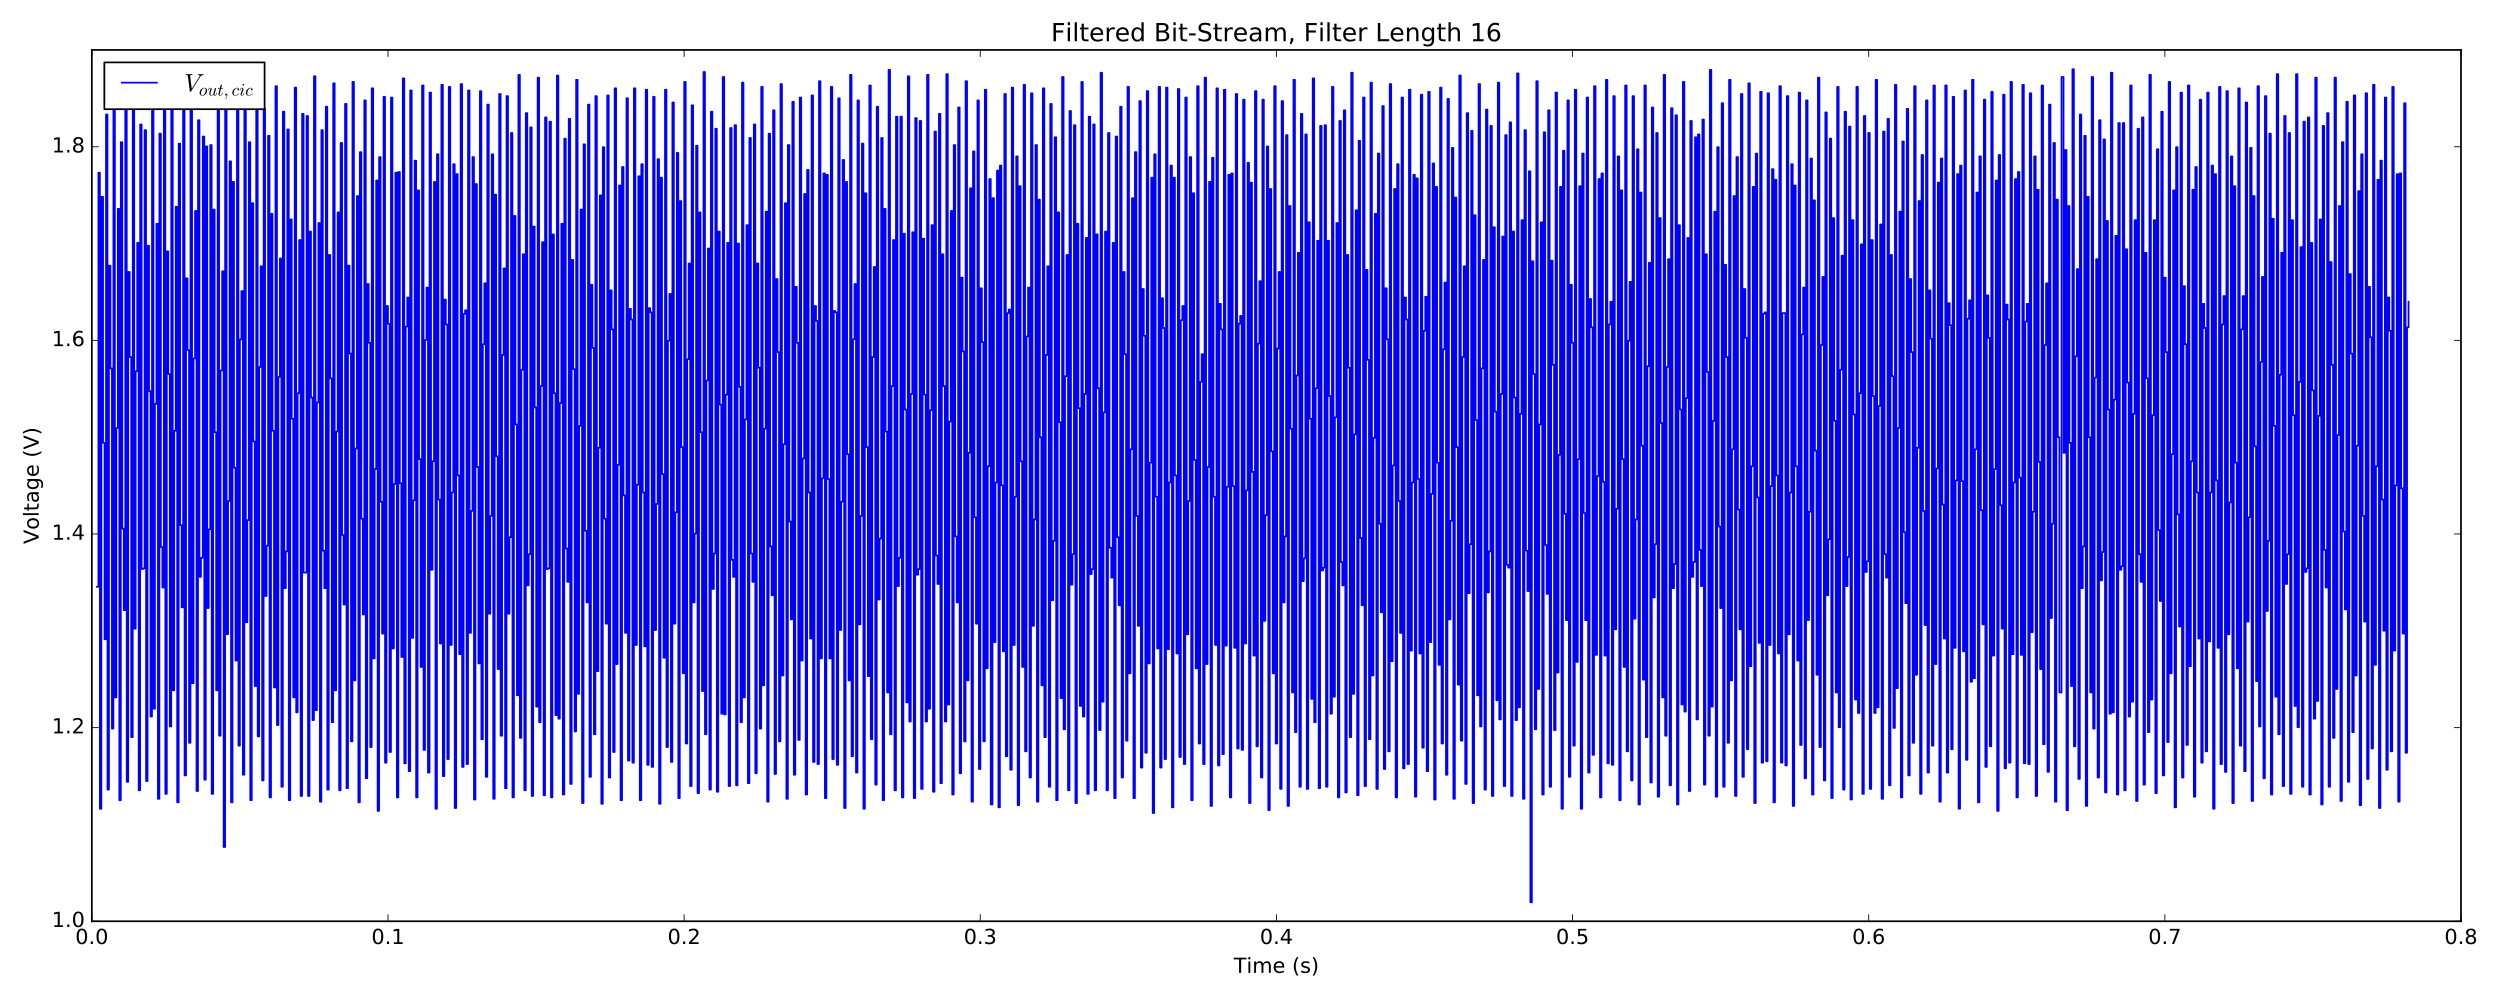 <?xml version="1.0" encoding="utf-8" standalone="no"?>
<!DOCTYPE svg PUBLIC "-//W3C//DTD SVG 1.1//EN"
  "http://www.w3.org/Graphics/SVG/1.1/DTD/svg11.dtd">
<!-- Created with matplotlib (http://matplotlib.org/) -->
<svg height="576pt" version="1.1" viewBox="0 0 1440 576" width="1440pt" xmlns="http://www.w3.org/2000/svg" xmlns:xlink="http://www.w3.org/1999/xlink">
 <defs>
  <style type="text/css">
*{stroke-linecap:butt;stroke-linejoin:round;stroke-miterlimit:100000;}
  </style>
 </defs>
 <g id="figure_1">
  <g id="patch_1">
   <path d="M 0 576 
L 1440 576 
L 1440 0 
L 0 0 
z
" style="fill:#ffffff;"/>
  </g>
  <g id="axes_1">
   <g id="patch_2">
    <path d="M 52.898 530.64 
L 1417.534 530.64 
L 1417.534 28.76 
L 52.898 28.76 
z
" style="fill:#ffffff;"/>
   </g>
   <g id="patch_3">
    <path d="M 52.898 28.76 
L 1417.534 28.76 
" style="fill:none;stroke:#000000;stroke-linecap:square;stroke-linejoin:miter;"/>
   </g>
   <g id="patch_4">
    <path d="M 1417.534 530.64 
L 1417.534 28.76 
" style="fill:none;stroke:#000000;stroke-linecap:square;stroke-linejoin:miter;"/>
   </g>
   <g id="patch_5">
    <path d="M 52.898 530.64 
L 1417.534 530.64 
" style="fill:none;stroke:#000000;stroke-linecap:square;stroke-linejoin:miter;"/>
   </g>
   <g id="patch_6">
    <path d="M 52.898 530.64 
L 52.898 28.76 
" style="fill:none;stroke:#000000;stroke-linecap:square;stroke-linejoin:miter;"/>
   </g>
   <g id="matplotlib.axis_1">
    <g id="xtick_1">
     <g id="line2d_1">
      <defs>
       <path d="M 0 0 
L 0 -4 
" id="m1433d6e463" style="stroke:#000000;stroke-width:0.5;"/>
      </defs>
      <g>
       <use style="stroke:#000000;stroke-width:0.5;" x="52.898" xlink:href="#m1433d6e463" y="530.64"/>
      </g>
     </g>
     <g id="line2d_2">
      <defs>
       <path d="M 0 0 
L 0 4 
" id="ma8577c2d4b" style="stroke:#000000;stroke-width:0.5;"/>
      </defs>
      <g>
       <use style="stroke:#000000;stroke-width:0.5;" x="52.898" xlink:href="#ma8577c2d4b" y="28.76"/>
      </g>
     </g>
     <g id="text_1">
      <!-- 0.0 -->
      <defs>
       <path d="M 10.688 12.406 
L 21 12.406 
L 21 0 
L 10.688 0 
z
" id="BitstreamVeraSans-Roman-2e"/>
       <path d="M 31.781 66.406 
Q 24.172 66.406 20.328 58.906 
Q 16.5 51.422 16.5 36.375 
Q 16.5 21.391 20.328 13.891 
Q 24.172 6.391 31.781 6.391 
Q 39.453 6.391 43.281 13.891 
Q 47.125 21.391 47.125 36.375 
Q 47.125 51.422 43.281 58.906 
Q 39.453 66.406 31.781 66.406 
M 31.781 74.219 
Q 44.047 74.219 50.516 64.516 
Q 56.984 54.828 56.984 36.375 
Q 56.984 17.969 50.516 8.266 
Q 44.047 -1.422 31.781 -1.422 
Q 19.531 -1.422 13.062 8.266 
Q 6.594 17.969 6.594 36.375 
Q 6.594 54.828 13.062 64.516 
Q 19.531 74.219 31.781 74.219 
" id="BitstreamVeraSans-Roman-30"/>
      </defs>
      <g transform="translate(43.356 543.758)scale(0.12 -0.12)">
       <use xlink:href="#BitstreamVeraSans-Roman-30"/>
       <use x="63.623" xlink:href="#BitstreamVeraSans-Roman-2e"/>
       <use x="95.41" xlink:href="#BitstreamVeraSans-Roman-30"/>
      </g>
     </g>
    </g>
    <g id="xtick_2">
     <g id="line2d_3">
      <g>
       <use style="stroke:#000000;stroke-width:0.5;" x="223.477" xlink:href="#m1433d6e463" y="530.64"/>
      </g>
     </g>
     <g id="line2d_4">
      <g>
       <use style="stroke:#000000;stroke-width:0.5;" x="223.477" xlink:href="#ma8577c2d4b" y="28.76"/>
      </g>
     </g>
     <g id="text_2">
      <!-- 0.1 -->
      <defs>
       <path d="M 12.406 8.297 
L 28.516 8.297 
L 28.516 63.922 
L 10.984 60.406 
L 10.984 69.391 
L 28.422 72.906 
L 38.281 72.906 
L 38.281 8.297 
L 54.391 8.297 
L 54.391 0 
L 12.406 0 
z
" id="BitstreamVeraSans-Roman-31"/>
      </defs>
      <g transform="translate(213.935 543.758)scale(0.12 -0.12)">
       <use xlink:href="#BitstreamVeraSans-Roman-30"/>
       <use x="63.623" xlink:href="#BitstreamVeraSans-Roman-2e"/>
       <use x="95.41" xlink:href="#BitstreamVeraSans-Roman-31"/>
      </g>
     </g>
    </g>
    <g id="xtick_3">
     <g id="line2d_5">
      <g>
       <use style="stroke:#000000;stroke-width:0.5;" x="394.057" xlink:href="#m1433d6e463" y="530.64"/>
      </g>
     </g>
     <g id="line2d_6">
      <g>
       <use style="stroke:#000000;stroke-width:0.5;" x="394.057" xlink:href="#ma8577c2d4b" y="28.76"/>
      </g>
     </g>
     <g id="text_3">
      <!-- 0.2 -->
      <defs>
       <path d="M 19.188 8.297 
L 53.609 8.297 
L 53.609 0 
L 7.328 0 
L 7.328 8.297 
Q 12.938 14.109 22.625 23.891 
Q 32.328 33.688 34.812 36.531 
Q 39.547 41.844 41.422 45.531 
Q 43.312 49.219 43.312 52.781 
Q 43.312 58.594 39.234 62.25 
Q 35.156 65.922 28.609 65.922 
Q 23.969 65.922 18.812 64.312 
Q 13.672 62.703 7.812 59.422 
L 7.812 69.391 
Q 13.766 71.781 18.938 73 
Q 24.125 74.219 28.422 74.219 
Q 39.75 74.219 46.484 68.547 
Q 53.219 62.891 53.219 53.422 
Q 53.219 48.922 51.531 44.891 
Q 49.859 40.875 45.406 35.406 
Q 44.188 33.984 37.641 27.219 
Q 31.109 20.453 19.188 8.297 
" id="BitstreamVeraSans-Roman-32"/>
      </defs>
      <g transform="translate(384.515 543.758)scale(0.12 -0.12)">
       <use xlink:href="#BitstreamVeraSans-Roman-30"/>
       <use x="63.623" xlink:href="#BitstreamVeraSans-Roman-2e"/>
       <use x="95.41" xlink:href="#BitstreamVeraSans-Roman-32"/>
      </g>
     </g>
    </g>
    <g id="xtick_4">
     <g id="line2d_7">
      <g>
       <use style="stroke:#000000;stroke-width:0.5;" x="564.636" xlink:href="#m1433d6e463" y="530.64"/>
      </g>
     </g>
     <g id="line2d_8">
      <g>
       <use style="stroke:#000000;stroke-width:0.5;" x="564.636" xlink:href="#ma8577c2d4b" y="28.76"/>
      </g>
     </g>
     <g id="text_4">
      <!-- 0.3 -->
      <defs>
       <path d="M 40.578 39.312 
Q 47.656 37.797 51.625 33 
Q 55.609 28.219 55.609 21.188 
Q 55.609 10.406 48.188 4.484 
Q 40.766 -1.422 27.094 -1.422 
Q 22.516 -1.422 17.656 -0.516 
Q 12.797 0.391 7.625 2.203 
L 7.625 11.719 
Q 11.719 9.328 16.594 8.109 
Q 21.484 6.891 26.812 6.891 
Q 36.078 6.891 40.938 10.547 
Q 45.797 14.203 45.797 21.188 
Q 45.797 27.641 41.281 31.266 
Q 36.766 34.906 28.719 34.906 
L 20.219 34.906 
L 20.219 43.016 
L 29.109 43.016 
Q 36.375 43.016 40.234 45.922 
Q 44.094 48.828 44.094 54.297 
Q 44.094 59.906 40.109 62.906 
Q 36.141 65.922 28.719 65.922 
Q 24.656 65.922 20.016 65.031 
Q 15.375 64.156 9.812 62.312 
L 9.812 71.094 
Q 15.438 72.656 20.344 73.438 
Q 25.25 74.219 29.594 74.219 
Q 40.828 74.219 47.359 69.109 
Q 53.906 64.016 53.906 55.328 
Q 53.906 49.266 50.438 45.094 
Q 46.969 40.922 40.578 39.312 
" id="BitstreamVeraSans-Roman-33"/>
      </defs>
      <g transform="translate(555.094 543.758)scale(0.12 -0.12)">
       <use xlink:href="#BitstreamVeraSans-Roman-30"/>
       <use x="63.623" xlink:href="#BitstreamVeraSans-Roman-2e"/>
       <use x="95.41" xlink:href="#BitstreamVeraSans-Roman-33"/>
      </g>
     </g>
    </g>
    <g id="xtick_5">
     <g id="line2d_9">
      <g>
       <use style="stroke:#000000;stroke-width:0.5;" x="735.216" xlink:href="#m1433d6e463" y="530.64"/>
      </g>
     </g>
     <g id="line2d_10">
      <g>
       <use style="stroke:#000000;stroke-width:0.5;" x="735.216" xlink:href="#ma8577c2d4b" y="28.76"/>
      </g>
     </g>
     <g id="text_5">
      <!-- 0.4 -->
      <defs>
       <path d="M 37.797 64.312 
L 12.891 25.391 
L 37.797 25.391 
z
M 35.203 72.906 
L 47.609 72.906 
L 47.609 25.391 
L 58.016 25.391 
L 58.016 17.188 
L 47.609 17.188 
L 47.609 0 
L 37.797 0 
L 37.797 17.188 
L 4.891 17.188 
L 4.891 26.703 
z
" id="BitstreamVeraSans-Roman-34"/>
      </defs>
      <g transform="translate(725.674 543.758)scale(0.12 -0.12)">
       <use xlink:href="#BitstreamVeraSans-Roman-30"/>
       <use x="63.623" xlink:href="#BitstreamVeraSans-Roman-2e"/>
       <use x="95.41" xlink:href="#BitstreamVeraSans-Roman-34"/>
      </g>
     </g>
    </g>
    <g id="xtick_6">
     <g id="line2d_11">
      <g>
       <use style="stroke:#000000;stroke-width:0.5;" x="905.795" xlink:href="#m1433d6e463" y="530.64"/>
      </g>
     </g>
     <g id="line2d_12">
      <g>
       <use style="stroke:#000000;stroke-width:0.5;" x="905.795" xlink:href="#ma8577c2d4b" y="28.76"/>
      </g>
     </g>
     <g id="text_6">
      <!-- 0.5 -->
      <defs>
       <path d="M 10.797 72.906 
L 49.516 72.906 
L 49.516 64.594 
L 19.828 64.594 
L 19.828 46.734 
Q 21.969 47.469 24.109 47.828 
Q 26.266 48.188 28.422 48.188 
Q 40.625 48.188 47.75 41.5 
Q 54.891 34.812 54.891 23.391 
Q 54.891 11.625 47.562 5.094 
Q 40.234 -1.422 26.906 -1.422 
Q 22.312 -1.422 17.547 -0.641 
Q 12.797 0.141 7.719 1.703 
L 7.719 11.625 
Q 12.109 9.234 16.797 8.062 
Q 21.484 6.891 26.703 6.891 
Q 35.156 6.891 40.078 11.328 
Q 45.016 15.766 45.016 23.391 
Q 45.016 31 40.078 35.438 
Q 35.156 39.891 26.703 39.891 
Q 22.75 39.891 18.812 39.016 
Q 14.891 38.141 10.797 36.281 
z
" id="BitstreamVeraSans-Roman-35"/>
      </defs>
      <g transform="translate(896.253 543.758)scale(0.12 -0.12)">
       <use xlink:href="#BitstreamVeraSans-Roman-30"/>
       <use x="63.623" xlink:href="#BitstreamVeraSans-Roman-2e"/>
       <use x="95.41" xlink:href="#BitstreamVeraSans-Roman-35"/>
      </g>
     </g>
    </g>
    <g id="xtick_7">
     <g id="line2d_13">
      <g>
       <use style="stroke:#000000;stroke-width:0.5;" x="1076.375" xlink:href="#m1433d6e463" y="530.64"/>
      </g>
     </g>
     <g id="line2d_14">
      <g>
       <use style="stroke:#000000;stroke-width:0.5;" x="1076.375" xlink:href="#ma8577c2d4b" y="28.76"/>
      </g>
     </g>
     <g id="text_7">
      <!-- 0.6 -->
      <defs>
       <path d="M 33.016 40.375 
Q 26.375 40.375 22.484 35.828 
Q 18.609 31.297 18.609 23.391 
Q 18.609 15.531 22.484 10.953 
Q 26.375 6.391 33.016 6.391 
Q 39.656 6.391 43.531 10.953 
Q 47.406 15.531 47.406 23.391 
Q 47.406 31.297 43.531 35.828 
Q 39.656 40.375 33.016 40.375 
M 52.594 71.297 
L 52.594 62.312 
Q 48.875 64.062 45.094 64.984 
Q 41.312 65.922 37.594 65.922 
Q 27.828 65.922 22.672 59.328 
Q 17.531 52.734 16.797 39.406 
Q 19.672 43.656 24.016 45.922 
Q 28.375 48.188 33.594 48.188 
Q 44.578 48.188 50.953 41.516 
Q 57.328 34.859 57.328 23.391 
Q 57.328 12.156 50.688 5.359 
Q 44.047 -1.422 33.016 -1.422 
Q 20.359 -1.422 13.672 8.266 
Q 6.984 17.969 6.984 36.375 
Q 6.984 53.656 15.188 63.938 
Q 23.391 74.219 37.203 74.219 
Q 40.922 74.219 44.703 73.484 
Q 48.484 72.75 52.594 71.297 
" id="BitstreamVeraSans-Roman-36"/>
      </defs>
      <g transform="translate(1066.833 543.758)scale(0.12 -0.12)">
       <use xlink:href="#BitstreamVeraSans-Roman-30"/>
       <use x="63.623" xlink:href="#BitstreamVeraSans-Roman-2e"/>
       <use x="95.41" xlink:href="#BitstreamVeraSans-Roman-36"/>
      </g>
     </g>
    </g>
    <g id="xtick_8">
     <g id="line2d_15">
      <g>
       <use style="stroke:#000000;stroke-width:0.5;" x="1246.954" xlink:href="#m1433d6e463" y="530.64"/>
      </g>
     </g>
     <g id="line2d_16">
      <g>
       <use style="stroke:#000000;stroke-width:0.5;" x="1246.954" xlink:href="#ma8577c2d4b" y="28.76"/>
      </g>
     </g>
     <g id="text_8">
      <!-- 0.7 -->
      <defs>
       <path d="M 8.203 72.906 
L 55.078 72.906 
L 55.078 68.703 
L 28.609 0 
L 18.312 0 
L 43.219 64.594 
L 8.203 64.594 
z
" id="BitstreamVeraSans-Roman-37"/>
      </defs>
      <g transform="translate(1237.412 543.758)scale(0.12 -0.12)">
       <use xlink:href="#BitstreamVeraSans-Roman-30"/>
       <use x="63.623" xlink:href="#BitstreamVeraSans-Roman-2e"/>
       <use x="95.41" xlink:href="#BitstreamVeraSans-Roman-37"/>
      </g>
     </g>
    </g>
    <g id="xtick_9">
     <g id="line2d_17">
      <g>
       <use style="stroke:#000000;stroke-width:0.5;" x="1417.534" xlink:href="#m1433d6e463" y="530.64"/>
      </g>
     </g>
     <g id="line2d_18">
      <g>
       <use style="stroke:#000000;stroke-width:0.5;" x="1417.534" xlink:href="#ma8577c2d4b" y="28.76"/>
      </g>
     </g>
     <g id="text_9">
      <!-- 0.8 -->
      <defs>
       <path d="M 31.781 34.625 
Q 24.75 34.625 20.719 30.859 
Q 16.703 27.094 16.703 20.516 
Q 16.703 13.922 20.719 10.156 
Q 24.75 6.391 31.781 6.391 
Q 38.812 6.391 42.859 10.172 
Q 46.922 13.969 46.922 20.516 
Q 46.922 27.094 42.891 30.859 
Q 38.875 34.625 31.781 34.625 
M 21.922 38.812 
Q 15.578 40.375 12.031 44.719 
Q 8.5 49.078 8.5 55.328 
Q 8.5 64.062 14.719 69.141 
Q 20.953 74.219 31.781 74.219 
Q 42.672 74.219 48.875 69.141 
Q 55.078 64.062 55.078 55.328 
Q 55.078 49.078 51.531 44.719 
Q 48 40.375 41.703 38.812 
Q 48.828 37.156 52.797 32.312 
Q 56.781 27.484 56.781 20.516 
Q 56.781 9.906 50.312 4.234 
Q 43.844 -1.422 31.781 -1.422 
Q 19.734 -1.422 13.25 4.234 
Q 6.781 9.906 6.781 20.516 
Q 6.781 27.484 10.781 32.312 
Q 14.797 37.156 21.922 38.812 
M 18.312 54.391 
Q 18.312 48.734 21.844 45.562 
Q 25.391 42.391 31.781 42.391 
Q 38.141 42.391 41.719 45.562 
Q 45.312 48.734 45.312 54.391 
Q 45.312 60.062 41.719 63.234 
Q 38.141 66.406 31.781 66.406 
Q 25.391 66.406 21.844 63.234 
Q 18.312 60.062 18.312 54.391 
" id="BitstreamVeraSans-Roman-38"/>
      </defs>
      <g transform="translate(1407.992 543.758)scale(0.12 -0.12)">
       <use xlink:href="#BitstreamVeraSans-Roman-30"/>
       <use x="63.623" xlink:href="#BitstreamVeraSans-Roman-2e"/>
       <use x="95.41" xlink:href="#BitstreamVeraSans-Roman-38"/>
      </g>
     </g>
    </g>
    <g id="text_10">
     <!-- Time (s) -->
     <defs>
      <path id="BitstreamVeraSans-Roman-20"/>
      <path d="M -0.297 72.906 
L 61.375 72.906 
L 61.375 64.594 
L 35.5 64.594 
L 35.5 0 
L 25.594 0 
L 25.594 64.594 
L -0.297 64.594 
z
" id="BitstreamVeraSans-Roman-54"/>
      <path d="M 31 75.875 
Q 24.469 64.656 21.281 53.656 
Q 18.109 42.672 18.109 31.391 
Q 18.109 20.125 21.312 9.062 
Q 24.516 -2 31 -13.188 
L 23.188 -13.188 
Q 15.875 -1.703 12.234 9.375 
Q 8.594 20.453 8.594 31.391 
Q 8.594 42.281 12.203 53.312 
Q 15.828 64.359 23.188 75.875 
z
" id="BitstreamVeraSans-Roman-28"/>
      <path d="M 52 44.188 
Q 55.375 50.25 60.062 53.125 
Q 64.75 56 71.094 56 
Q 79.641 56 84.281 50.016 
Q 88.922 44.047 88.922 33.016 
L 88.922 0 
L 79.891 0 
L 79.891 32.719 
Q 79.891 40.578 77.094 44.375 
Q 74.312 48.188 68.609 48.188 
Q 61.625 48.188 57.562 43.547 
Q 53.516 38.922 53.516 30.906 
L 53.516 0 
L 44.484 0 
L 44.484 32.719 
Q 44.484 40.625 41.703 44.406 
Q 38.922 48.188 33.109 48.188 
Q 26.219 48.188 22.156 43.531 
Q 18.109 38.875 18.109 30.906 
L 18.109 0 
L 9.078 0 
L 9.078 54.688 
L 18.109 54.688 
L 18.109 46.188 
Q 21.188 51.219 25.484 53.609 
Q 29.781 56 35.688 56 
Q 41.656 56 45.828 52.969 
Q 50 49.953 52 44.188 
" id="BitstreamVeraSans-Roman-6d"/>
      <path d="M 9.422 54.688 
L 18.406 54.688 
L 18.406 0 
L 9.422 0 
z
M 9.422 75.984 
L 18.406 75.984 
L 18.406 64.594 
L 9.422 64.594 
z
" id="BitstreamVeraSans-Roman-69"/>
      <path d="M 8.016 75.875 
L 15.828 75.875 
Q 23.141 64.359 26.781 53.312 
Q 30.422 42.281 30.422 31.391 
Q 30.422 20.453 26.781 9.375 
Q 23.141 -1.703 15.828 -13.188 
L 8.016 -13.188 
Q 14.5 -2 17.703 9.062 
Q 20.906 20.125 20.906 31.391 
Q 20.906 42.672 17.703 53.656 
Q 14.5 64.656 8.016 75.875 
" id="BitstreamVeraSans-Roman-29"/>
      <path d="M 56.203 29.594 
L 56.203 25.203 
L 14.891 25.203 
Q 15.484 15.922 20.484 11.062 
Q 25.484 6.203 34.422 6.203 
Q 39.594 6.203 44.453 7.469 
Q 49.312 8.734 54.109 11.281 
L 54.109 2.781 
Q 49.266 0.734 44.188 -0.344 
Q 39.109 -1.422 33.891 -1.422 
Q 20.797 -1.422 13.156 6.188 
Q 5.516 13.812 5.516 26.812 
Q 5.516 40.234 12.766 48.109 
Q 20.016 56 32.328 56 
Q 43.359 56 49.781 48.891 
Q 56.203 41.797 56.203 29.594 
M 47.219 32.234 
Q 47.125 39.594 43.094 43.984 
Q 39.062 48.391 32.422 48.391 
Q 24.906 48.391 20.391 44.141 
Q 15.875 39.891 15.188 32.172 
z
" id="BitstreamVeraSans-Roman-65"/>
      <path d="M 44.281 53.078 
L 44.281 44.578 
Q 40.484 46.531 36.375 47.5 
Q 32.281 48.484 27.875 48.484 
Q 21.188 48.484 17.844 46.438 
Q 14.5 44.391 14.5 40.281 
Q 14.5 37.156 16.891 35.375 
Q 19.281 33.594 26.516 31.984 
L 29.594 31.297 
Q 39.156 29.25 43.188 25.516 
Q 47.219 21.781 47.219 15.094 
Q 47.219 7.469 41.188 3.016 
Q 35.156 -1.422 24.609 -1.422 
Q 20.219 -1.422 15.453 -0.562 
Q 10.688 0.297 5.422 2 
L 5.422 11.281 
Q 10.406 8.688 15.234 7.391 
Q 20.062 6.109 24.812 6.109 
Q 31.156 6.109 34.562 8.281 
Q 37.984 10.453 37.984 14.406 
Q 37.984 18.062 35.516 20.016 
Q 33.062 21.969 24.703 23.781 
L 21.578 24.516 
Q 13.234 26.266 9.516 29.906 
Q 5.812 33.547 5.812 39.891 
Q 5.812 47.609 11.281 51.797 
Q 16.75 56 26.812 56 
Q 31.781 56 36.172 55.266 
Q 40.578 54.547 44.281 53.078 
" id="BitstreamVeraSans-Roman-73"/>
     </defs>
     <g transform="translate(710.636 560.372)scale(0.12 -0.12)">
      <use xlink:href="#BitstreamVeraSans-Roman-54"/>
      <use x="61.037" xlink:href="#BitstreamVeraSans-Roman-69"/>
      <use x="88.82" xlink:href="#BitstreamVeraSans-Roman-6d"/>
      <use x="186.232" xlink:href="#BitstreamVeraSans-Roman-65"/>
      <use x="247.756" xlink:href="#BitstreamVeraSans-Roman-20"/>
      <use x="279.543" xlink:href="#BitstreamVeraSans-Roman-28"/>
      <use x="318.557" xlink:href="#BitstreamVeraSans-Roman-73"/>
      <use x="370.656" xlink:href="#BitstreamVeraSans-Roman-29"/>
     </g>
    </g>
   </g>
   <g id="matplotlib.axis_2">
    <g id="ytick_1">
     <g id="line2d_19">
      <defs>
       <path d="M 0 0 
L 4 0 
" id="m74285b5206" style="stroke:#000000;stroke-width:0.5;"/>
      </defs>
      <g>
       <use style="stroke:#000000;stroke-width:0.5;" x="52.898" xlink:href="#m74285b5206" y="530.64"/>
      </g>
     </g>
     <g id="line2d_20">
      <defs>
       <path d="M 0 0 
L -4 0 
" id="m69145a0949" style="stroke:#000000;stroke-width:0.5;"/>
      </defs>
      <g>
       <use style="stroke:#000000;stroke-width:0.5;" x="1417.534" xlink:href="#m69145a0949" y="530.64"/>
      </g>
     </g>
     <g id="text_11">
      <!-- 1.0 -->
      <g transform="translate(29.814 533.951)scale(0.12 -0.12)">
       <use xlink:href="#BitstreamVeraSans-Roman-31"/>
       <use x="63.623" xlink:href="#BitstreamVeraSans-Roman-2e"/>
       <use x="95.41" xlink:href="#BitstreamVeraSans-Roman-30"/>
      </g>
     </g>
    </g>
    <g id="ytick_2">
     <g id="line2d_21">
      <g>
       <use style="stroke:#000000;stroke-width:0.5;" x="52.898" xlink:href="#m74285b5206" y="419.111"/>
      </g>
     </g>
     <g id="line2d_22">
      <g>
       <use style="stroke:#000000;stroke-width:0.5;" x="1417.534" xlink:href="#m69145a0949" y="419.111"/>
      </g>
     </g>
     <g id="text_12">
      <!-- 1.2 -->
      <g transform="translate(29.814 422.422)scale(0.12 -0.12)">
       <use xlink:href="#BitstreamVeraSans-Roman-31"/>
       <use x="63.623" xlink:href="#BitstreamVeraSans-Roman-2e"/>
       <use x="95.41" xlink:href="#BitstreamVeraSans-Roman-32"/>
      </g>
     </g>
    </g>
    <g id="ytick_3">
     <g id="line2d_23">
      <g>
       <use style="stroke:#000000;stroke-width:0.5;" x="52.898" xlink:href="#m74285b5206" y="307.582"/>
      </g>
     </g>
     <g id="line2d_24">
      <g>
       <use style="stroke:#000000;stroke-width:0.5;" x="1417.534" xlink:href="#m69145a0949" y="307.582"/>
      </g>
     </g>
     <g id="text_13">
      <!-- 1.4 -->
      <g transform="translate(29.814 310.893)scale(0.12 -0.12)">
       <use xlink:href="#BitstreamVeraSans-Roman-31"/>
       <use x="63.623" xlink:href="#BitstreamVeraSans-Roman-2e"/>
       <use x="95.41" xlink:href="#BitstreamVeraSans-Roman-34"/>
      </g>
     </g>
    </g>
    <g id="ytick_4">
     <g id="line2d_25">
      <g>
       <use style="stroke:#000000;stroke-width:0.5;" x="52.898" xlink:href="#m74285b5206" y="196.053"/>
      </g>
     </g>
     <g id="line2d_26">
      <g>
       <use style="stroke:#000000;stroke-width:0.5;" x="1417.534" xlink:href="#m69145a0949" y="196.053"/>
      </g>
     </g>
     <g id="text_14">
      <!-- 1.6 -->
      <g transform="translate(29.814 199.365)scale(0.12 -0.12)">
       <use xlink:href="#BitstreamVeraSans-Roman-31"/>
       <use x="63.623" xlink:href="#BitstreamVeraSans-Roman-2e"/>
       <use x="95.41" xlink:href="#BitstreamVeraSans-Roman-36"/>
      </g>
     </g>
    </g>
    <g id="ytick_5">
     <g id="line2d_27">
      <g>
       <use style="stroke:#000000;stroke-width:0.5;" x="52.898" xlink:href="#m74285b5206" y="84.524"/>
      </g>
     </g>
     <g id="line2d_28">
      <g>
       <use style="stroke:#000000;stroke-width:0.5;" x="1417.534" xlink:href="#m69145a0949" y="84.524"/>
      </g>
     </g>
     <g id="text_15">
      <!-- 1.8 -->
      <g transform="translate(29.814 87.836)scale(0.12 -0.12)">
       <use xlink:href="#BitstreamVeraSans-Roman-31"/>
       <use x="63.623" xlink:href="#BitstreamVeraSans-Roman-2e"/>
       <use x="95.41" xlink:href="#BitstreamVeraSans-Roman-38"/>
      </g>
     </g>
    </g>
    <g id="text_16">
     <!-- Voltage (V) -->
     <defs>
      <path d="M 28.609 0 
L 0.781 72.906 
L 11.078 72.906 
L 34.188 11.531 
L 57.328 72.906 
L 67.578 72.906 
L 39.797 0 
z
" id="BitstreamVeraSans-Roman-56"/>
      <path d="M 34.281 27.484 
Q 23.391 27.484 19.188 25 
Q 14.984 22.516 14.984 16.5 
Q 14.984 11.719 18.141 8.906 
Q 21.297 6.109 26.703 6.109 
Q 34.188 6.109 38.703 11.406 
Q 43.219 16.703 43.219 25.484 
L 43.219 27.484 
z
M 52.203 31.203 
L 52.203 0 
L 43.219 0 
L 43.219 8.297 
Q 40.141 3.328 35.547 0.953 
Q 30.953 -1.422 24.312 -1.422 
Q 15.922 -1.422 10.953 3.297 
Q 6 8.016 6 15.922 
Q 6 25.141 12.172 29.828 
Q 18.359 34.516 30.609 34.516 
L 43.219 34.516 
L 43.219 35.406 
Q 43.219 41.609 39.141 45 
Q 35.062 48.391 27.688 48.391 
Q 23 48.391 18.547 47.266 
Q 14.109 46.141 10.016 43.891 
L 10.016 52.203 
Q 14.938 54.109 19.578 55.047 
Q 24.219 56 28.609 56 
Q 40.484 56 46.344 49.844 
Q 52.203 43.703 52.203 31.203 
" id="BitstreamVeraSans-Roman-61"/>
      <path d="M 45.406 27.984 
Q 45.406 37.75 41.375 43.109 
Q 37.359 48.484 30.078 48.484 
Q 22.859 48.484 18.828 43.109 
Q 14.797 37.75 14.797 27.984 
Q 14.797 18.266 18.828 12.891 
Q 22.859 7.516 30.078 7.516 
Q 37.359 7.516 41.375 12.891 
Q 45.406 18.266 45.406 27.984 
M 54.391 6.781 
Q 54.391 -7.172 48.188 -13.984 
Q 42 -20.797 29.203 -20.797 
Q 24.469 -20.797 20.266 -20.094 
Q 16.062 -19.391 12.109 -17.922 
L 12.109 -9.188 
Q 16.062 -11.328 19.922 -12.344 
Q 23.781 -13.375 27.781 -13.375 
Q 36.625 -13.375 41.016 -8.766 
Q 45.406 -4.156 45.406 5.172 
L 45.406 9.625 
Q 42.625 4.781 38.281 2.391 
Q 33.938 0 27.875 0 
Q 17.828 0 11.672 7.656 
Q 5.516 15.328 5.516 27.984 
Q 5.516 40.672 11.672 48.328 
Q 17.828 56 27.875 56 
Q 33.938 56 38.281 53.609 
Q 42.625 51.219 45.406 46.391 
L 45.406 54.688 
L 54.391 54.688 
z
" id="BitstreamVeraSans-Roman-67"/>
      <path d="M 18.312 70.219 
L 18.312 54.688 
L 36.812 54.688 
L 36.812 47.703 
L 18.312 47.703 
L 18.312 18.016 
Q 18.312 11.328 20.141 9.422 
Q 21.969 7.516 27.594 7.516 
L 36.812 7.516 
L 36.812 0 
L 27.594 0 
Q 17.188 0 13.234 3.875 
Q 9.281 7.766 9.281 18.016 
L 9.281 47.703 
L 2.688 47.703 
L 2.688 54.688 
L 9.281 54.688 
L 9.281 70.219 
z
" id="BitstreamVeraSans-Roman-74"/>
      <path d="M 9.422 75.984 
L 18.406 75.984 
L 18.406 0 
L 9.422 0 
z
" id="BitstreamVeraSans-Roman-6c"/>
      <path d="M 30.609 48.391 
Q 23.391 48.391 19.188 42.75 
Q 14.984 37.109 14.984 27.297 
Q 14.984 17.484 19.156 11.844 
Q 23.344 6.203 30.609 6.203 
Q 37.797 6.203 41.984 11.859 
Q 46.188 17.531 46.188 27.297 
Q 46.188 37.016 41.984 42.703 
Q 37.797 48.391 30.609 48.391 
M 30.609 56 
Q 42.328 56 49.016 48.375 
Q 55.719 40.766 55.719 27.297 
Q 55.719 13.875 49.016 6.219 
Q 42.328 -1.422 30.609 -1.422 
Q 18.844 -1.422 12.172 6.219 
Q 5.516 13.875 5.516 27.297 
Q 5.516 40.766 12.172 48.375 
Q 18.844 56 30.609 56 
" id="BitstreamVeraSans-Roman-6f"/>
     </defs>
     <g transform="translate(22.318 313.359)rotate(-90.0)scale(0.12 -0.12)">
      <use xlink:href="#BitstreamVeraSans-Roman-56"/>
      <use x="68.299" xlink:href="#BitstreamVeraSans-Roman-6f"/>
      <use x="129.48" xlink:href="#BitstreamVeraSans-Roman-6c"/>
      <use x="157.264" xlink:href="#BitstreamVeraSans-Roman-74"/>
      <use x="196.473" xlink:href="#BitstreamVeraSans-Roman-61"/>
      <use x="257.752" xlink:href="#BitstreamVeraSans-Roman-67"/>
      <use x="321.229" xlink:href="#BitstreamVeraSans-Roman-65"/>
      <use x="382.752" xlink:href="#BitstreamVeraSans-Roman-20"/>
      <use x="414.539" xlink:href="#BitstreamVeraSans-Roman-28"/>
      <use x="453.553" xlink:href="#BitstreamVeraSans-Roman-56"/>
      <use x="521.961" xlink:href="#BitstreamVeraSans-Roman-29"/>
     </g>
    </g>
   </g>
   <g id="text_17">
    <!-- Filtered Bit-Stream, Filter Length 16 -->
    <defs>
     <path d="M 53.516 70.516 
L 53.516 60.891 
Q 47.906 63.578 42.922 64.891 
Q 37.938 66.219 33.297 66.219 
Q 25.25 66.219 20.875 63.094 
Q 16.5 59.969 16.5 54.203 
Q 16.5 49.359 19.406 46.891 
Q 22.312 44.438 30.422 42.922 
L 36.375 41.703 
Q 47.406 39.594 52.656 34.297 
Q 57.906 29 57.906 20.125 
Q 57.906 9.516 50.797 4.047 
Q 43.703 -1.422 29.984 -1.422 
Q 24.812 -1.422 18.969 -0.25 
Q 13.141 0.922 6.891 3.219 
L 6.891 13.375 
Q 12.891 10.016 18.656 8.297 
Q 24.422 6.594 29.984 6.594 
Q 38.422 6.594 43.016 9.906 
Q 47.609 13.234 47.609 19.391 
Q 47.609 24.75 44.312 27.781 
Q 41.016 30.812 33.5 32.328 
L 27.484 33.5 
Q 16.453 35.688 11.516 40.375 
Q 6.594 45.062 6.594 53.422 
Q 6.594 63.094 13.406 68.656 
Q 20.219 74.219 32.172 74.219 
Q 37.312 74.219 42.625 73.281 
Q 47.953 72.359 53.516 70.516 
" id="BitstreamVeraSans-Roman-53"/>
     <path d="M 41.109 46.297 
Q 39.594 47.172 37.812 47.578 
Q 36.031 48 33.891 48 
Q 26.266 48 22.188 43.047 
Q 18.109 38.094 18.109 28.812 
L 18.109 0 
L 9.078 0 
L 9.078 54.688 
L 18.109 54.688 
L 18.109 46.188 
Q 20.953 51.172 25.484 53.578 
Q 30.031 56 36.531 56 
Q 37.453 56 38.578 55.875 
Q 39.703 55.766 41.062 55.516 
z
" id="BitstreamVeraSans-Roman-72"/>
     <path d="M 9.812 72.906 
L 19.672 72.906 
L 19.672 8.297 
L 55.172 8.297 
L 55.172 0 
L 9.812 0 
z
" id="BitstreamVeraSans-Roman-4c"/>
     <path d="M 54.891 33.016 
L 54.891 0 
L 45.906 0 
L 45.906 32.719 
Q 45.906 40.484 42.875 44.328 
Q 39.844 48.188 33.797 48.188 
Q 26.516 48.188 22.312 43.547 
Q 18.109 38.922 18.109 30.906 
L 18.109 0 
L 9.078 0 
L 9.078 54.688 
L 18.109 54.688 
L 18.109 46.188 
Q 21.344 51.125 25.703 53.562 
Q 30.078 56 35.797 56 
Q 45.219 56 50.047 50.172 
Q 54.891 44.344 54.891 33.016 
" id="BitstreamVeraSans-Roman-6e"/>
     <path d="M 9.812 72.906 
L 51.703 72.906 
L 51.703 64.594 
L 19.672 64.594 
L 19.672 43.109 
L 48.578 43.109 
L 48.578 34.812 
L 19.672 34.812 
L 19.672 0 
L 9.812 0 
z
" id="BitstreamVeraSans-Roman-46"/>
     <path d="M 19.672 34.812 
L 19.672 8.109 
L 35.5 8.109 
Q 43.453 8.109 47.281 11.406 
Q 51.125 14.703 51.125 21.484 
Q 51.125 28.328 47.281 31.562 
Q 43.453 34.812 35.5 34.812 
z
M 19.672 64.797 
L 19.672 42.828 
L 34.281 42.828 
Q 41.5 42.828 45.031 45.531 
Q 48.578 48.25 48.578 53.812 
Q 48.578 59.328 45.031 62.062 
Q 41.5 64.797 34.281 64.797 
z
M 9.812 72.906 
L 35.016 72.906 
Q 46.297 72.906 52.391 68.219 
Q 58.5 63.531 58.5 54.891 
Q 58.5 48.188 55.375 44.234 
Q 52.25 40.281 46.188 39.312 
Q 53.469 37.75 57.5 32.781 
Q 61.531 27.828 61.531 20.406 
Q 61.531 10.641 54.891 5.312 
Q 48.25 0 35.984 0 
L 9.812 0 
z
" id="BitstreamVeraSans-Roman-42"/>
     <path d="M 4.891 31.391 
L 31.203 31.391 
L 31.203 23.391 
L 4.891 23.391 
z
" id="BitstreamVeraSans-Roman-2d"/>
     <path d="M 11.719 12.406 
L 22.016 12.406 
L 22.016 4 
L 14.016 -11.625 
L 7.719 -11.625 
L 11.719 4 
z
" id="BitstreamVeraSans-Roman-2c"/>
     <path d="M 45.406 46.391 
L 45.406 75.984 
L 54.391 75.984 
L 54.391 0 
L 45.406 0 
L 45.406 8.203 
Q 42.578 3.328 38.25 0.953 
Q 33.938 -1.422 27.875 -1.422 
Q 17.969 -1.422 11.734 6.484 
Q 5.516 14.406 5.516 27.297 
Q 5.516 40.188 11.734 48.094 
Q 17.969 56 27.875 56 
Q 33.938 56 38.25 53.625 
Q 42.578 51.266 45.406 46.391 
M 14.797 27.297 
Q 14.797 17.391 18.875 11.75 
Q 22.953 6.109 30.078 6.109 
Q 37.203 6.109 41.297 11.75 
Q 45.406 17.391 45.406 27.297 
Q 45.406 37.203 41.297 42.844 
Q 37.203 48.484 30.078 48.484 
Q 22.953 48.484 18.875 42.844 
Q 14.797 37.203 14.797 27.297 
" id="BitstreamVeraSans-Roman-64"/>
     <path d="M 54.891 33.016 
L 54.891 0 
L 45.906 0 
L 45.906 32.719 
Q 45.906 40.484 42.875 44.328 
Q 39.844 48.188 33.797 48.188 
Q 26.516 48.188 22.312 43.547 
Q 18.109 38.922 18.109 30.906 
L 18.109 0 
L 9.078 0 
L 9.078 75.984 
L 18.109 75.984 
L 18.109 46.188 
Q 21.344 51.125 25.703 53.562 
Q 30.078 56 35.797 56 
Q 45.219 56 50.047 50.172 
Q 54.891 44.344 54.891 33.016 
" id="BitstreamVeraSans-Roman-68"/>
    </defs>
    <g transform="translate(605.393 23.76)scale(0.144 -0.144)">
     <use xlink:href="#BitstreamVeraSans-Roman-46"/>
     <use x="57.41" xlink:href="#BitstreamVeraSans-Roman-69"/>
     <use x="85.193" xlink:href="#BitstreamVeraSans-Roman-6c"/>
     <use x="112.977" xlink:href="#BitstreamVeraSans-Roman-74"/>
     <use x="152.186" xlink:href="#BitstreamVeraSans-Roman-65"/>
     <use x="213.709" xlink:href="#BitstreamVeraSans-Roman-72"/>
     <use x="254.791" xlink:href="#BitstreamVeraSans-Roman-65"/>
     <use x="316.314" xlink:href="#BitstreamVeraSans-Roman-64"/>
     <use x="379.791" xlink:href="#BitstreamVeraSans-Roman-20"/>
     <use x="411.578" xlink:href="#BitstreamVeraSans-Roman-42"/>
     <use x="480.182" xlink:href="#BitstreamVeraSans-Roman-69"/>
     <use x="507.965" xlink:href="#BitstreamVeraSans-Roman-74"/>
     <use x="547.174" xlink:href="#BitstreamVeraSans-Roman-2d"/>
     <use x="583.258" xlink:href="#BitstreamVeraSans-Roman-53"/>
     <use x="646.734" xlink:href="#BitstreamVeraSans-Roman-74"/>
     <use x="685.943" xlink:href="#BitstreamVeraSans-Roman-72"/>
     <use x="727.025" xlink:href="#BitstreamVeraSans-Roman-65"/>
     <use x="788.549" xlink:href="#BitstreamVeraSans-Roman-61"/>
     <use x="849.828" xlink:href="#BitstreamVeraSans-Roman-6d"/>
     <use x="947.24" xlink:href="#BitstreamVeraSans-Roman-2c"/>
     <use x="979.027" xlink:href="#BitstreamVeraSans-Roman-20"/>
     <use x="1010.814" xlink:href="#BitstreamVeraSans-Roman-46"/>
     <use x="1068.225" xlink:href="#BitstreamVeraSans-Roman-69"/>
     <use x="1096.008" xlink:href="#BitstreamVeraSans-Roman-6c"/>
     <use x="1123.791" xlink:href="#BitstreamVeraSans-Roman-74"/>
     <use x="1163.0" xlink:href="#BitstreamVeraSans-Roman-65"/>
     <use x="1224.523" xlink:href="#BitstreamVeraSans-Roman-72"/>
     <use x="1265.637" xlink:href="#BitstreamVeraSans-Roman-20"/>
     <use x="1297.424" xlink:href="#BitstreamVeraSans-Roman-4c"/>
     <use x="1353.121" xlink:href="#BitstreamVeraSans-Roman-65"/>
     <use x="1414.645" xlink:href="#BitstreamVeraSans-Roman-6e"/>
     <use x="1478.023" xlink:href="#BitstreamVeraSans-Roman-67"/>
     <use x="1541.5" xlink:href="#BitstreamVeraSans-Roman-74"/>
     <use x="1580.709" xlink:href="#BitstreamVeraSans-Roman-68"/>
     <use x="1644.088" xlink:href="#BitstreamVeraSans-Roman-20"/>
     <use x="1675.875" xlink:href="#BitstreamVeraSans-Roman-31"/>
     <use x="1739.498" xlink:href="#BitstreamVeraSans-Roman-36"/>
    </g>
   </g>
   <g id="line2d_29">
    <path clip-path="url(#p6a781063b1)" d="M 55.833 337.997 
L 56.686 337.997 
L 56.686 99.473 
L 57.539 99.473 
L 57.539 465.836 
L 58.392 465.836 
L 58.392 113.36 
L 59.352 113.36 
L 59.352 255.085 
L 60.203 255.085 
L 60.203 368.221 
L 61.056 368.221 
L 61.056 65.982 
L 61.911 65.982 
L 61.911 454.808 
L 62.764 454.808 
L 62.764 152.977 
L 63.617 152.977 
L 63.617 212.2 
L 64.47 212.2 
L 64.47 419.683 
L 65.323 419.683 
L 65.323 43.926 
L 66.175 43.926 
L 66.175 401.712 
L 67.028 401.712 
L 67.028 246.508 
L 67.881 246.508 
L 67.881 120.303 
L 68.734 120.303 
L 68.734 460.934 
L 69.587 460.934 
L 69.587 81.91 
L 70.44 81.91 
L 70.44 304.505 
L 71.293 304.505 
L 71.293 351.475 
L 72.146 351.475 
L 72.146 56.996 
L 72.999 56.996 
L 72.999 450.315 
L 73.851 450.315 
L 73.851 156.653 
L 74.704 156.653 
L 74.704 205.665 
L 75.557 205.665 
L 75.557 424.584 
L 76.463 424.584 
L 76.463 50.461 
L 77.316 50.461 
L 77.316 362.094 
L 78.169 362.094 
L 78.169 213.834 
L 79.022 213.834 
L 79.022 139.908 
L 79.875 139.908 
L 79.875 455.216 
L 80.728 455.216 
L 80.728 71.7 
L 81.58 71.7 
L 81.58 327.786 
L 82.433 327.786 
L 82.433 327.378 
L 83.286 327.378 
L 83.286 74.967 
L 84.139 74.967 
L 84.139 449.907 
L 84.992 449.907 
L 84.992 141.541 
L 85.845 141.541 
L 85.845 225.27 
L 86.698 225.27 
L 86.698 412.74 
L 87.551 412.74 
L 87.551 46.377 
L 88.404 46.377 
L 88.404 408.247 
L 89.257 408.247 
L 89.257 232.622 
L 90.109 232.622 
L 90.109 128.88 
L 90.962 128.88 
L 90.962 460.118 
L 91.815 460.118 
L 91.815 77.009 
L 92.668 77.009 
L 92.668 315.125 
L 93.521 315.125 
L 93.521 338.405 
L 94.374 338.405 
L 94.374 63.123 
L 95.227 63.123 
L 95.227 457.259 
L 96.08 457.259 
L 96.08 144.809 
L 96.933 144.809 
L 96.933 215.467 
L 97.786 215.467 
L 97.786 418.458 
L 98.638 418.458 
L 98.638 49.644 
L 99.491 49.644 
L 99.491 397.628 
L 100.344 397.628 
L 100.344 248.142 
L 101.197 248.142 
L 101.197 119.078 
L 102.05 119.078 
L 102.05 462.16 
L 102.903 462.16 
L 102.903 82.727 
L 103.756 82.727 
L 103.756 302.463 
L 104.609 302.463 
L 104.609 349.841 
L 105.462 349.841 
L 105.462 63.531 
L 106.314 63.531 
L 106.314 446.639 
L 107.167 446.639 
L 107.167 160.329 
L 108.02 160.329 
L 108.02 201.581 
L 108.873 201.581 
L 108.873 427.852 
L 109.726 427.852 
L 109.726 45.969 
L 110.632 45.969 
L 110.632 393.543 
L 111.485 393.543 
L 111.485 206.482 
L 112.338 206.482 
L 112.338 121.528 
L 113.191 121.528 
L 113.191 455.625 
L 114.043 455.625 
L 114.043 69.249 
L 114.896 69.249 
L 114.896 332.279 
L 115.749 332.279 
L 115.749 321.251 
L 116.815 321.251 
L 116.815 78.643 
L 117.668 78.643 
L 117.668 449.09 
L 118.521 449.09 
L 118.521 84.361 
L 119.374 84.361 
L 119.374 350.25 
L 120.227 350.25 
L 120.227 304.914 
L 121.08 304.914 
L 121.08 83.544 
L 121.933 83.544 
L 121.933 457.259 
L 122.786 457.259 
L 122.786 120.711 
L 123.639 120.711 
L 123.639 248.959 
L 124.491 248.959 
L 124.491 397.628 
L 125.344 397.628 
L 125.344 44.743 
L 126.197 44.743 
L 126.197 423.767 
L 127.05 423.767 
L 127.05 213.425 
L 127.958 213.425 
L 127.958 156.245 
L 128.811 156.245 
L 128.811 487.891 
L 129.663 487.891 
L 129.663 60.264 
L 130.516 60.264 
L 130.516 365.362 
L 131.369 365.362 
L 131.369 288.577 
L 132.222 288.577 
L 132.222 92.938 
L 133.075 92.938 
L 133.075 462.16 
L 133.928 462.16 
L 133.928 104.783 
L 134.781 104.783 
L 134.781 269.38 
L 135.634 269.38 
L 135.634 380.474 
L 136.487 380.474 
L 136.487 51.687 
L 137.339 51.687 
L 137.339 429.485 
L 138.192 429.485 
L 138.192 195.454 
L 139.045 195.454 
L 139.045 167.681 
L 139.898 167.681 
L 139.898 446.231 
L 140.751 446.231 
L 140.751 54.137 
L 141.604 54.137 
L 141.604 358.418 
L 142.457 358.418 
L 142.457 299.604 
L 143.31 299.604 
L 143.31 81.91 
L 144.163 81.91 
L 144.163 460.934 
L 145.016 460.934 
L 145.016 117.036 
L 145.868 117.036 
L 145.868 254.268 
L 146.721 254.268 
L 146.721 395.177 
L 147.574 395.177 
L 147.574 44.335 
L 148.427 44.335 
L 148.427 424.176 
L 149.28 424.176 
L 149.28 211.383 
L 150.133 211.383 
L 150.133 153.386 
L 150.986 153.386 
L 150.986 449.498 
L 151.839 449.498 
L 151.839 62.714 
L 152.692 62.714 
L 152.692 343.306 
L 153.545 343.306 
L 153.545 314.308 
L 154.397 314.308 
L 154.397 78.235 
L 155.25 78.235 
L 155.25 459.301 
L 156.103 459.301 
L 156.103 123.162 
L 156.956 123.162 
L 156.956 248.142 
L 157.809 248.142 
L 157.809 395.994 
L 158.662 395.994 
L 158.662 49.644 
L 159.515 49.644 
L 159.515 417.641 
L 160.368 417.641 
L 160.368 217.101 
L 161.221 217.101 
L 161.221 148.893 
L 162.074 148.893 
L 162.074 453.174 
L 162.926 453.174 
L 162.926 64.348 
L 163.779 64.348 
L 163.779 338.814 
L 164.632 338.814 
L 164.632 317.575 
L 165.485 317.575 
L 165.485 74.559 
L 166.338 74.559 
L 166.338 460.934 
L 167.191 460.934 
L 167.191 126.429 
L 168.044 126.429 
L 168.044 241.199 
L 168.897 241.199 
L 168.897 401.712 
L 169.75 401.712 
L 169.75 50.461 
L 170.602 50.461 
L 170.602 410.289 
L 171.455 410.289 
L 171.455 226.495 
L 172.308 226.495 
L 172.308 138.274 
L 173.161 138.274 
L 173.161 458.484 
L 174.014 458.484 
L 174.014 65.573 
L 174.867 65.573 
L 174.867 329.828 
L 176.573 329.828 
L 176.573 66.799 
L 177.426 66.799 
L 177.426 458.484 
L 178.279 458.484 
L 178.279 133.373 
L 179.131 133.373 
L 179.131 228.946 
L 179.984 228.946 
L 179.984 414.782 
L 180.837 414.782 
L 180.837 43.926 
L 181.69 43.926 
L 181.69 409.064 
L 182.543 409.064 
L 182.543 231.805 
L 183.396 231.805 
L 183.396 128.472 
L 184.249 128.472 
L 184.249 461.751 
L 185.102 461.751 
L 185.102 74.967 
L 185.955 74.967 
L 185.955 317.167 
L 186.808 317.167 
L 186.808 338.814 
L 187.66 338.814 
L 187.66 61.489 
L 188.513 61.489 
L 188.513 454.808 
L 189.366 454.808 
L 189.366 146.851 
L 190.219 146.851 
L 190.219 217.918 
L 191.072 217.918 
L 191.072 416.007 
L 191.925 416.007 
L 191.925 48.011 
L 192.778 48.011 
L 192.778 397.628 
L 193.631 397.628 
L 193.631 248.55 
L 194.484 248.55 
L 194.484 122.345 
L 195.337 122.345 
L 195.337 455.216 
L 196.189 455.216 
L 196.189 82.319 
L 197.042 82.319 
L 197.042 308.181 
L 197.895 308.181 
L 197.895 348.207 
L 198.748 348.207 
L 198.748 59.855 
L 199.601 59.855 
L 199.601 453.991 
L 200.454 453.991 
L 200.454 152.977 
L 201.307 152.977 
L 201.307 203.623 
L 202.16 203.623 
L 202.16 427.035 
L 203.013 427.035 
L 203.013 47.194 
L 203.866 47.194 
L 203.866 391.91 
L 204.718 391.91 
L 204.718 258.353 
L 205.571 258.353 
L 205.571 112.951 
L 206.424 112.951 
L 206.424 462.16 
L 207.277 462.16 
L 207.277 87.629 
L 208.13 87.629 
L 208.13 298.787 
L 208.983 298.787 
L 208.983 353.926 
L 209.836 353.926 
L 209.836 57.813 
L 210.689 57.813 
L 210.689 448.273 
L 211.542 448.273 
L 211.542 163.597 
L 212.394 163.597 
L 212.394 197.496 
L 213.247 197.496 
L 213.247 430.302 
L 214.1 430.302 
L 214.1 50.87 
L 214.953 50.87 
L 214.953 379.248 
L 215.806 379.248 
L 215.806 270.197 
L 216.659 270.197 
L 216.659 103.966 
L 217.512 103.966 
L 217.512 467.061 
L 218.365 467.061 
L 218.365 90.488 
L 219.218 90.488 
L 219.218 288.985 
L 220.071 288.985 
L 220.071 364.953 
L 220.923 364.953 
L 220.923 55.771 
L 221.776 55.771 
L 221.776 439.288 
L 222.629 439.288 
L 222.629 176.258 
L 223.482 176.258 
L 223.482 186.469 
L 224.335 186.469 
L 224.335 433.161 
L 225.188 433.161 
L 225.188 56.179 
L 226.041 56.179 
L 226.041 373.53 
L 226.894 373.53 
L 226.894 278.774 
L 227.747 278.774 
L 227.747 99.473 
L 228.6 99.473 
L 228.6 459.301 
L 229.452 459.301 
L 229.452 99.065 
L 230.305 99.065 
L 230.305 278.366 
L 231.158 278.366 
L 231.158 378.431 
L 232.011 378.431 
L 232.011 45.152 
L 232.864 45.152 
L 232.864 439.696 
L 233.717 439.696 
L 233.717 188.103 
L 234.57 188.103 
L 234.57 171.357 
L 235.423 171.357 
L 235.423 444.189 
L 236.276 444.189 
L 236.276 52.095 
L 237.129 52.095 
L 237.129 367.404 
L 237.981 367.404 
L 237.981 288.168 
L 238.834 288.168 
L 238.834 92.53 
L 239.687 92.53 
L 239.687 459.301 
L 240.54 459.301 
L 240.54 109.684 
L 241.393 109.684 
L 241.393 264.479 
L 242.246 264.479 
L 242.246 384.149 
L 243.099 384.149 
L 243.099 49.236 
L 243.952 49.236 
L 243.952 431.936 
L 244.805 431.936 
L 244.805 195.863 
L 245.657 195.863 
L 245.657 165.639 
L 246.51 165.639 
L 246.51 445.006 
L 247.416 445.006 
L 247.416 53.32 
L 248.269 53.32 
L 248.269 328.194 
L 249.122 328.194 
L 249.122 265.704 
L 249.975 265.704 
L 249.975 104.783 
L 250.828 104.783 
L 250.828 465.836 
L 251.681 465.836 
L 251.681 88.854 
L 252.534 88.854 
L 252.534 287.76 
L 253.386 287.76 
L 253.386 370.671 
L 254.239 370.671 
L 254.239 48.828 
L 255.092 48.828 
L 255.092 447.048 
L 255.945 447.048 
L 255.945 172.582 
L 256.798 172.582 
L 256.798 186.877 
L 257.651 186.877 
L 257.651 437.245 
L 258.504 437.245 
L 258.504 50.053 
L 259.357 50.053 
L 259.357 371.488 
L 260.21 371.488 
L 260.21 283.675 
L 261.063 283.675 
L 261.063 94.572 
L 261.915 94.572 
L 261.915 465.427 
L 262.768 465.427 
L 262.768 100.29 
L 263.621 100.29 
L 263.621 273.873 
L 264.474 273.873 
L 264.474 376.798 
L 265.327 376.798 
L 265.327 48.419 
L 266.18 48.419 
L 266.18 441.738 
L 267.033 441.738 
L 267.033 180.751 
L 267.886 180.751 
L 267.886 178.709 
L 268.739 178.709 
L 268.739 440.104 
L 269.592 440.104 
L 269.592 52.095 
L 270.444 52.095 
L 270.444 364.545 
L 271.297 364.545 
L 271.297 294.295 
L 272.15 294.295 
L 272.15 90.488 
L 273.003 90.488 
L 273.003 460.526 
L 273.856 460.526 
L 273.856 106.008 
L 274.709 106.008 
L 274.709 268.972 
L 275.562 268.972 
L 275.562 382.107 
L 276.415 382.107 
L 276.415 52.503 
L 277.268 52.503 
L 277.268 425.809 
L 278.12 425.809 
L 278.12 198.313 
L 278.973 198.313 
L 278.973 163.188 
L 279.826 163.188 
L 279.826 447.456 
L 280.679 447.456 
L 280.679 60.264 
L 281.532 60.264 
L 281.532 353.517 
L 282.385 353.517 
L 282.385 297.154 
L 283.238 297.154 
L 283.238 88.854 
L 284.091 88.854 
L 284.091 460.118 
L 284.944 460.118 
L 284.944 112.134 
L 285.797 112.134 
L 285.797 262.845 
L 286.649 262.845 
L 286.649 385.375 
L 287.504 385.375 
L 287.504 54.137 
L 288.355 54.137 
L 288.355 423.767 
L 289.208 423.767 
L 289.208 204.44 
L 290.061 204.44 
L 290.061 154.611 
L 290.914 154.611 
L 290.914 453.991 
L 291.769 453.991 
L 291.769 55.362 
L 292.621 55.362 
L 292.621 353.517 
L 293.473 353.517 
L 293.473 309.407 
L 294.327 309.407 
L 294.327 76.601 
L 295.178 76.601 
L 295.178 459.301 
L 296.033 459.301 
L 296.033 124.387 
L 296.884 124.387 
L 296.884 244.466 
L 297.737 244.466 
L 297.737 400.487 
L 298.59 400.487 
L 298.59 43.11 
L 299.445 43.11 
L 299.445 424.993 
L 300.298 424.993 
L 300.298 213.017 
L 301.149 213.017 
L 301.149 146.443 
L 302.003 146.443 
L 302.003 455.216 
L 302.856 455.216 
L 302.856 65.165 
L 303.709 65.165 
L 303.709 337.18 
L 304.56 337.18 
L 304.56 319.209 
L 305.415 319.209 
L 305.415 73.333 
L 306.266 73.333 
L 306.266 458.484 
L 307.121 458.484 
L 307.121 130.514 
L 307.974 130.514 
L 307.974 234.664 
L 308.825 234.664 
L 308.825 407.022 
L 309.679 407.022 
L 309.679 44.743 
L 310.532 44.743 
L 310.532 416.007 
L 311.385 416.007 
L 311.385 222.411 
L 312.238 222.411 
L 312.238 139.499 
L 313.091 139.499 
L 313.091 458.075 
L 313.944 458.075 
L 313.944 67.615 
L 314.797 67.615 
L 314.797 327.786 
L 315.65 327.786 
L 315.65 327.378 
L 316.503 327.378 
L 316.503 70.066 
L 317.355 70.066 
L 317.355 459.301 
L 318.208 459.301 
L 318.208 135.007 
L 319.061 135.007 
L 319.061 226.495 
L 319.914 226.495 
L 319.914 411.923 
L 320.767 411.923 
L 320.767 43.518 
L 321.62 43.518 
L 321.62 413.965 
L 322.473 413.965 
L 322.473 232.213 
L 323.326 232.213 
L 323.326 128.88 
L 324.179 128.88 
L 324.179 457.667 
L 325.032 457.667 
L 325.032 79.868 
L 325.884 79.868 
L 325.884 315.941 
L 326.737 315.941 
L 326.737 335.138 
L 327.59 335.138 
L 327.59 68.432 
L 328.443 68.432 
L 328.443 451.541 
L 329.296 451.541 
L 329.296 149.71 
L 330.149 149.71 
L 330.149 212.608 
L 331.002 212.608 
L 331.002 421.317 
L 331.855 421.317 
L 331.855 45.969 
L 332.708 45.969 
L 332.708 399.67 
L 333.561 399.67 
L 333.561 245.283 
L 334.413 245.283 
L 334.413 120.711 
L 335.266 120.711 
L 335.266 462.568 
L 336.119 462.568 
L 336.119 83.136 
L 336.972 83.136 
L 336.972 305.731 
L 337.825 305.731 
L 337.825 346.982 
L 338.678 346.982 
L 338.678 60.264 
L 339.531 60.264 
L 339.531 447.456 
L 340.384 447.456 
L 340.384 164.005 
L 341.237 164.005 
L 341.237 200.355 
L 342.09 200.355 
L 342.09 422.95 
L 342.942 422.95 
L 342.942 55.362 
L 343.795 55.362 
L 343.795 386.6 
L 344.648 386.6 
L 344.648 257.944 
L 345.501 257.944 
L 345.501 112.543 
L 346.354 112.543 
L 346.354 462.977 
L 347.207 462.977 
L 347.207 84.77 
L 348.06 84.77 
L 348.06 298.787 
L 348.913 298.787 
L 348.913 359.235 
L 349.766 359.235 
L 349.766 54.954 
L 350.618 54.954 
L 350.618 447.865 
L 351.471 447.865 
L 351.471 167.273 
L 352.324 167.273 
L 352.324 189.736 
L 353.177 189.736 
L 353.177 433.161 
L 354.03 433.161 
L 354.03 50.87 
L 354.883 50.87 
L 354.883 382.516 
L 355.736 382.516 
L 355.736 267.747 
L 356.589 267.747 
L 356.589 106.825 
L 357.442 106.825 
L 357.442 460.934 
L 358.295 460.934 
L 358.295 96.206 
L 359.147 96.206 
L 359.147 285.309 
L 360 285.309 
L 360 364.545 
L 360.853 364.545 
L 360.853 56.588 
L 361.706 56.588 
L 361.706 438.062 
L 362.559 438.062 
L 362.559 177.892 
L 363.412 177.892 
L 363.412 184.018 
L 364.265 184.018 
L 364.265 439.288 
L 365.118 439.288 
L 365.118 50.87 
L 365.971 50.87 
L 365.971 371.488 
L 366.824 371.488 
L 366.824 279.183 
L 367.676 279.183 
L 367.676 101.515 
L 368.529 101.515 
L 368.529 460.934 
L 369.382 460.934 
L 369.382 94.572 
L 370.235 94.572 
L 370.235 283.675 
L 371.088 283.675 
L 371.088 372.305 
L 371.941 372.305 
L 371.941 51.687 
L 372.794 51.687 
L 372.794 440.513 
L 373.647 440.513 
L 373.647 177.483 
L 374.5 177.483 
L 374.5 179.934 
L 375.353 179.934 
L 375.353 441.738 
L 376.205 441.738 
L 376.205 55.771 
L 377.058 55.771 
L 377.058 362.911 
L 377.911 362.911 
L 377.911 290.21 
L 378.764 290.21 
L 378.764 91.713 
L 379.617 91.713 
L 379.617 462.977 
L 380.47 462.977 
L 380.47 102.332 
L 381.323 102.332 
L 381.323 273.056 
L 382.176 273.056 
L 382.176 378.84 
L 383.029 378.84 
L 383.029 51.687 
L 383.881 51.687 
L 383.881 430.302 
L 384.734 430.302 
L 384.734 196.271 
L 385.587 196.271 
L 385.587 169.315 
L 386.44 169.315 
L 386.44 438.879 
L 387.293 438.879 
L 387.293 59.038 
L 388.146 59.038 
L 388.146 359.235 
L 388.999 359.235 
L 388.999 295.111 
L 389.852 295.111 
L 389.852 88.037 
L 390.705 88.037 
L 390.705 459.709 
L 391.558 459.709 
L 391.558 115.81 
L 392.41 115.81 
L 392.41 257.536 
L 393.263 257.536 
L 393.263 387.825 
L 394.116 387.825 
L 394.116 47.194 
L 394.969 47.194 
L 394.969 428.26 
L 395.822 428.26 
L 395.822 206.89 
L 396.675 206.89 
L 396.675 151.752 
L 397.528 151.752 
L 397.528 452.766 
L 398.381 452.766 
L 398.381 60.672 
L 399.234 60.672 
L 399.234 346.982 
L 400.087 346.982 
L 400.087 307.364 
L 400.939 307.364 
L 400.939 83.953 
L 401.792 83.953 
L 401.792 456.85 
L 402.645 456.85 
L 402.645 122.345 
L 403.498 122.345 
L 403.498 248.959 
L 404.351 248.959 
L 404.351 398.036 
L 405.204 398.036 
L 405.204 41.476 
L 406.057 41.476 
L 406.057 422.95 
L 406.91 422.95 
L 406.91 219.143 
L 407.763 219.143 
L 407.763 143.175 
L 408.616 143.175 
L 408.616 454.808 
L 409.468 454.808 
L 409.468 64.348 
L 410.321 64.348 
L 410.321 339.222 
L 411.174 339.222 
L 411.174 318.8 
L 412.027 318.8 
L 412.027 74.15 
L 412.88 74.15 
L 412.88 456.033 
L 413.733 456.033 
L 413.733 133.373 
L 414.586 133.373 
L 414.586 233.03 
L 415.439 233.03 
L 415.439 411.106 
L 416.292 411.106 
L 416.292 44.335 
L 417.145 44.335 
L 417.145 411.514 
L 417.997 411.514 
L 417.997 227.312 
L 418.85 227.312 
L 418.85 139.908 
L 419.703 139.908 
L 419.703 452.766 
L 420.556 452.766 
L 420.556 73.742 
L 421.409 73.742 
L 421.409 322.476 
L 422.262 322.476 
L 422.262 332.279 
L 423.115 332.279 
L 423.115 72.108 
L 423.968 72.108 
L 423.968 452.357 
L 424.821 452.357 
L 424.821 140.316 
L 425.673 140.316 
L 425.673 222.819 
L 426.526 222.819 
L 426.526 416.007 
L 427.379 416.007 
L 427.379 47.602 
L 428.232 47.602 
L 428.232 401.712 
L 429.085 401.712 
L 429.085 241.607 
L 429.938 241.607 
L 429.938 129.697 
L 430.791 129.697 
L 430.791 451.132 
L 431.644 451.132 
L 431.644 79.46 
L 432.497 79.46 
L 432.497 318.8 
L 433.35 318.8 
L 433.35 335.138 
L 434.202 335.138 
L 434.202 71.7 
L 435.055 71.7 
L 435.055 445.414 
L 435.908 445.414 
L 435.908 151.752 
L 436.761 151.752 
L 436.761 211.792 
L 437.614 211.792 
L 437.614 419.683 
L 438.467 419.683 
L 438.467 50.053 
L 439.32 50.053 
L 439.32 394.769 
L 440.173 394.769 
L 440.173 246.917 
L 441.026 246.917 
L 441.026 121.937 
L 441.879 121.937 
L 441.879 461.751 
L 442.731 461.751 
L 442.731 77.009 
L 443.584 77.009 
L 443.584 314.716 
L 444.437 314.716 
L 444.437 342.898 
L 445.29 342.898 
L 445.29 63.531 
L 446.143 63.531 
L 446.143 445.822 
L 446.996 445.822 
L 446.996 160.738 
L 447.849 160.738 
L 447.849 202.806 
L 448.702 202.806 
L 448.702 427.035 
L 449.555 427.035 
L 449.555 48.419 
L 450.408 48.419 
L 450.408 389.051 
L 451.26 389.051 
L 451.26 255.902 
L 452.113 255.902 
L 452.113 117.036 
L 452.966 117.036 
L 452.966 460.118 
L 453.819 460.118 
L 453.819 83.544 
L 454.672 83.544 
L 454.672 300.421 
L 455.525 300.421 
L 455.525 356.785 
L 456.378 356.785 
L 456.378 58.63 
L 457.231 58.63 
L 457.231 446.231 
L 458.084 446.231 
L 458.084 165.23 
L 458.936 165.23 
L 458.936 197.496 
L 459.789 197.496 
L 459.789 426.218 
L 460.642 426.218 
L 460.642 56.179 
L 461.495 56.179 
L 461.495 380.474 
L 462.348 380.474 
L 462.348 264.071 
L 463.201 264.071 
L 463.201 111.726 
L 464.054 111.726 
L 464.054 457.667 
L 464.907 457.667 
L 464.907 97.839 
L 465.76 97.839 
L 465.76 283.675 
L 466.613 283.675 
L 466.613 367.812 
L 467.465 367.812 
L 467.465 54.954 
L 468.318 54.954 
L 468.318 438.879 
L 469.171 438.879 
L 469.171 176.258 
L 470.024 176.258 
L 470.024 184.835 
L 470.877 184.835 
L 470.877 440.104 
L 471.73 440.104 
L 471.73 46.785 
L 472.583 46.785 
L 472.583 379.248 
L 473.436 379.248 
L 473.436 275.507 
L 474.289 275.507 
L 474.289 99.881 
L 475.142 99.881 
L 475.142 459.709 
L 475.994 459.709 
L 475.994 100.698 
L 476.847 100.698 
L 476.847 275.915 
L 477.7 275.915 
L 477.7 379.248 
L 478.553 379.248 
L 478.553 50.053 
L 479.406 50.053 
L 479.406 437.245 
L 480.259 437.245 
L 480.259 179.117 
L 481.112 179.117 
L 481.112 179.934 
L 481.965 179.934 
L 481.965 440.513 
L 482.818 440.513 
L 482.818 56.588 
L 483.671 56.588 
L 483.671 362.911 
L 484.523 362.911 
L 484.523 288.985 
L 485.376 288.985 
L 485.376 92.121 
L 486.229 92.121 
L 486.229 465.427 
L 487.082 465.427 
L 487.082 104.783 
L 487.935 104.783 
L 487.935 261.62 
L 488.788 261.62 
L 488.788 391.91 
L 489.641 391.91 
L 489.641 43.11 
L 490.494 43.11 
L 490.494 435.612 
L 491.347 435.612 
L 491.347 195.454 
L 492.199 195.454 
L 492.199 163.597 
L 493.052 163.597 
L 493.052 445.006 
L 493.905 445.006 
L 493.905 57.813 
L 494.758 57.813 
L 494.758 359.644 
L 495.611 359.644 
L 495.611 297.154 
L 496.464 297.154 
L 496.464 82.727 
L 497.317 82.727 
L 497.317 465.836 
L 498.17 465.836 
L 498.17 111.318 
L 499.023 111.318 
L 499.023 257.536 
L 499.876 257.536 
L 499.876 389.459 
L 500.728 389.459 
L 500.728 49.236 
L 501.581 49.236 
L 501.581 425.809 
L 502.434 425.809 
L 502.434 205.665 
L 503.287 205.665 
L 503.287 153.794 
L 504.14 153.794 
L 504.14 451.949 
L 504.993 451.949 
L 504.993 61.489 
L 505.846 61.489 
L 505.846 345.348 
L 506.699 345.348 
L 506.699 310.223 
L 507.552 310.223 
L 507.552 79.46 
L 508.405 79.46 
L 508.405 460.934 
L 509.257 460.934 
L 509.257 120.303 
L 510.11 120.303 
L 510.11 248.55 
L 510.963 248.55 
L 510.963 398.853 
L 511.816 398.853 
L 511.816 40.251 
L 512.669 40.251 
L 512.669 422.95 
L 513.522 422.95 
L 513.522 222.411 
L 514.375 222.411 
L 514.375 138.274 
L 515.228 138.274 
L 515.228 455.216 
L 516.081 455.216 
L 516.081 67.207 
L 516.934 67.207 
L 516.934 337.588 
L 517.786 337.588 
L 517.786 321.251 
L 518.639 321.251 
L 518.639 67.207 
L 519.492 67.207 
L 519.492 459.301 
L 520.345 459.301 
L 520.345 134.598 
L 521.198 134.598 
L 521.198 235.889 
L 522.051 235.889 
L 522.051 404.571 
L 522.904 404.571 
L 522.904 43.926 
L 523.757 43.926 
L 523.757 415.599 
L 524.61 415.599 
L 524.61 226.903 
L 525.463 226.903 
L 525.463 133.781 
L 526.315 133.781 
L 526.315 459.709 
L 527.168 459.709 
L 527.168 68.024 
L 528.021 68.024 
L 528.021 331.053 
L 528.874 331.053 
L 528.874 327.786 
L 529.727 327.786 
L 529.727 69.658 
L 530.58 69.658 
L 530.58 454.4 
L 531.433 454.4 
L 531.433 137.457 
L 532.286 137.457 
L 532.286 227.312 
L 533.139 227.312 
L 533.139 415.599 
L 533.991 415.599 
L 533.991 43.11 
L 534.844 43.11 
L 534.844 408.247 
L 535.697 408.247 
L 535.697 236.297 
L 536.55 236.297 
L 536.55 129.697 
L 537.403 129.697 
L 537.403 456.033 
L 538.256 456.033 
L 538.256 75.784 
L 539.109 75.784 
L 539.109 320.026 
L 539.962 320.026 
L 539.962 336.363 
L 540.815 336.363 
L 540.815 65.573 
L 541.668 65.573 
L 541.668 451.132 
L 542.52 451.132 
L 542.52 146.443 
L 543.373 146.443 
L 543.373 222.411 
L 544.226 222.411 
L 544.226 415.599 
L 545.079 415.599 
L 545.079 42.701 
L 545.934 42.701 
L 545.934 405.796 
L 546.785 405.796 
L 546.785 242.832 
L 547.64 242.832 
L 547.64 121.528 
L 548.492 121.528 
L 548.492 457.667 
L 549.344 457.667 
L 549.344 83.544 
L 550.197 83.544 
L 550.197 308.998 
L 551.051 308.998 
L 551.051 346.982 
L 551.902 346.982 
L 551.902 61.897 
L 552.757 61.897 
L 552.757 445.414 
L 553.61 445.414 
L 553.61 159.921 
L 554.461 159.921 
L 554.461 202.398 
L 555.314 202.398 
L 555.314 427.035 
L 556.169 427.035 
L 556.169 46.785 
L 557.021 46.785 
L 557.021 391.91 
L 557.874 391.91 
L 557.874 260.803 
L 558.726 260.803 
L 558.726 108.459 
L 559.58 108.459 
L 559.58 461.751 
L 560.433 461.751 
L 560.433 87.22 
L 561.286 87.22 
L 561.286 297.97 
L 562.139 297.97 
L 562.139 359.235 
L 562.992 359.235 
L 562.992 57.813 
L 563.845 57.813 
L 563.845 442.963 
L 564.698 442.963 
L 564.698 166.047 
L 565.55 166.047 
L 565.55 197.088 
L 566.403 197.088 
L 566.403 427.035 
L 567.256 427.035 
L 567.256 51.687 
L 568.109 51.687 
L 568.109 384.966 
L 568.962 384.966 
L 568.962 268.563 
L 569.815 268.563 
L 569.815 103.149 
L 570.668 103.149 
L 570.668 463.385 
L 571.679 463.385 
L 571.679 114.177 
L 572.532 114.177 
L 572.532 369.854 
L 573.385 369.854 
L 573.385 277.957 
L 574.238 277.957 
L 574.238 98.248 
L 575.091 98.248 
L 575.091 465.019 
L 575.944 465.019 
L 575.944 95.389 
L 576.797 95.389 
L 576.797 279.591 
L 577.65 279.591 
L 577.65 375.164 
L 578.503 375.164 
L 578.503 54.137 
L 579.355 54.137 
L 579.355 435.612 
L 580.208 435.612 
L 580.208 180.342 
L 581.061 180.342 
L 581.061 178.3 
L 581.914 178.3 
L 581.914 443.372 
L 582.767 443.372 
L 582.767 50.461 
L 583.62 50.461 
L 583.62 371.488 
L 584.473 371.488 
L 584.473 286.126 
L 585.326 286.126 
L 585.326 90.079 
L 586.179 90.079 
L 586.179 463.793 
L 587.031 463.793 
L 587.031 107.233 
L 587.884 107.233 
L 587.884 265.704 
L 588.737 265.704 
L 588.737 384.149 
L 589.59 384.149 
L 589.59 48.828 
L 590.443 48.828 
L 590.443 432.753 
L 591.296 432.753 
L 591.296 193.821 
L 592.149 193.821 
L 592.149 165.639 
L 593.003 165.639 
L 593.003 447.865 
L 593.856 447.865 
L 593.856 53.729 
L 594.709 53.729 
L 594.709 360.46 
L 595.56 360.46 
L 595.56 299.196 
L 596.415 299.196 
L 596.415 83.544 
L 597.266 83.544 
L 597.266 461.751 
L 598.121 461.751 
L 598.121 114.993 
L 598.972 114.993 
L 598.972 251.818 
L 599.825 251.818 
L 599.825 394.769 
L 600.68 394.769 
L 600.68 50.87 
L 601.531 50.87 
L 601.531 424.584 
L 602.385 424.584 
L 602.385 204.44 
L 603.238 204.44 
L 603.238 153.386 
L 604.091 153.386 
L 604.091 453.174 
L 604.944 453.174 
L 604.944 59.855 
L 605.797 59.855 
L 605.797 345.757 
L 606.65 345.757 
L 606.65 311.449 
L 607.503 311.449 
L 607.503 79.051 
L 608.354 79.051 
L 608.354 460.934 
L 609.209 460.934 
L 609.209 122.345 
L 610.061 122.345 
L 610.061 243.241 
L 610.914 243.241 
L 610.914 402.12 
L 611.767 402.12 
L 611.767 44.335 
L 612.62 44.335 
L 612.62 420.091 
L 613.471 420.091 
L 613.471 216.693 
L 614.326 216.693 
L 614.326 146.851 
L 615.179 146.851 
L 615.179 455.216 
L 616.032 455.216 
L 616.032 63.94 
L 616.885 63.94 
L 616.885 336.771 
L 617.738 336.771 
L 617.738 319.209 
L 618.59 319.209 
L 618.59 72.108 
L 619.443 72.108 
L 619.443 462.568 
L 620.296 462.568 
L 620.296 128.88 
L 621.149 128.88 
L 621.149 235.072 
L 622.002 235.072 
L 622.002 406.613 
L 622.855 406.613 
L 622.855 47.194 
L 623.708 47.194 
L 623.708 412.74 
L 624.561 412.74 
L 624.561 226.903 
L 625.414 226.903 
L 625.414 137.049 
L 626.266 137.049 
L 626.266 457.259 
L 627.119 457.259 
L 627.119 67.207 
L 627.972 67.207 
L 627.972 330.645 
L 628.825 330.645 
L 628.825 327.786 
L 629.678 327.786 
L 629.678 71.7 
L 630.531 71.7 
L 630.531 455.216 
L 631.384 455.216 
L 631.384 135.007 
L 632.237 135.007 
L 632.237 223.636 
L 633.09 223.636 
L 633.09 420.5 
L 633.943 420.5 
L 633.943 41.884 
L 634.795 41.884 
L 634.795 404.163 
L 635.648 404.163 
L 635.648 237.523 
L 636.501 237.523 
L 636.501 133.373 
L 637.354 133.373 
L 637.354 455.216 
L 638.207 455.216 
L 638.207 76.601 
L 639.06 76.601 
L 639.06 315.533 
L 640.071 315.533 
L 640.071 332.687 
L 640.924 332.687 
L 640.924 139.908 
L 641.777 139.908 
L 641.777 459.709 
L 642.63 459.709 
L 642.63 78.643 
L 643.483 78.643 
L 643.483 309.407 
L 644.336 309.407 
L 644.336 348.616 
L 645.189 348.616 
L 645.189 61.489 
L 646.042 61.489 
L 646.042 447.865 
L 646.895 447.865 
L 646.895 156.653 
L 647.748 156.653 
L 647.748 204.031 
L 648.6 204.031 
L 648.6 426.626 
L 649.453 426.626 
L 649.453 50.053 
L 650.306 50.053 
L 650.306 387.825 
L 651.159 387.825 
L 651.159 258.761 
L 652.012 258.761 
L 652.012 114.177 
L 652.865 114.177 
L 652.865 459.709 
L 653.718 459.709 
L 653.718 87.629 
L 654.571 87.629 
L 654.571 297.154 
L 655.424 297.154 
L 655.424 360.46 
L 656.278 360.46 
L 656.278 58.221 
L 657.131 58.221 
L 657.131 442.147 
L 657.984 442.147 
L 657.984 166.456 
L 658.837 166.456 
L 658.837 193.412 
L 659.688 193.412 
L 659.688 433.57 
L 660.543 433.57 
L 660.543 52.503 
L 661.396 52.503 
L 661.396 382.107 
L 662.249 382.107 
L 662.249 266.521 
L 663.101 266.521 
L 663.101 102.332 
L 663.953 102.332 
L 663.953 468.286 
L 664.807 468.286 
L 664.807 88.854 
L 665.66 88.854 
L 665.66 286.126 
L 666.511 286.126 
L 666.511 373.53 
L 667.364 373.53 
L 667.364 50.053 
L 668.219 50.053 
L 668.219 442.147 
L 669.07 442.147 
L 669.07 171.765 
L 669.925 171.765 
L 669.925 188.919 
L 670.778 188.919 
L 670.778 437.245 
L 671.63 437.245 
L 671.63 50.461 
L 672.483 50.461 
L 672.483 373.939 
L 673.336 373.939 
L 673.336 277.957 
L 674.187 277.957 
L 674.187 95.389 
L 675.042 95.389 
L 675.042 465.019 
L 675.893 465.019 
L 675.893 102.332 
L 676.748 102.332 
L 676.748 273.873 
L 677.601 273.873 
L 677.601 376.389 
L 678.454 376.389 
L 678.454 51.278 
L 679.306 51.278 
L 679.306 436.02 
L 680.159 436.02 
L 680.159 184.427 
L 681.012 184.427 
L 681.012 176.258 
L 681.865 176.258 
L 681.865 440.104 
L 682.718 440.104 
L 682.718 56.179 
L 683.571 56.179 
L 683.571 365.362 
L 684.424 365.362 
L 684.424 288.577 
L 685.277 288.577 
L 685.277 90.488 
L 686.13 90.488 
L 686.13 460.934 
L 686.983 460.934 
L 686.983 111.318 
L 687.835 111.318 
L 687.835 264.888 
L 688.688 264.888 
L 688.688 384.966 
L 689.541 384.966 
L 689.541 49.644 
L 690.447 49.644 
L 690.447 428.26 
L 691.3 428.26 
L 691.3 219.96 
L 692.153 219.96 
L 692.153 204.031 
L 693.006 204.031 
L 693.006 440.104 
L 693.859 440.104 
L 693.859 44.743 
L 694.712 44.743 
L 694.712 382.516 
L 695.564 382.516 
L 695.564 268.972 
L 696.417 268.972 
L 696.417 104.783 
L 697.27 104.783 
L 697.27 464.202 
L 698.123 464.202 
L 698.123 90.896 
L 698.976 90.896 
L 698.976 286.126 
L 699.829 286.126 
L 699.829 371.488 
L 700.682 371.488 
L 700.682 50.87 
L 701.535 50.87 
L 701.535 440.921 
L 702.388 440.921 
L 702.388 175.033 
L 703.24 175.033 
L 703.24 189.736 
L 704.093 189.736 
L 704.093 434.386 
L 704.946 434.386 
L 704.946 51.687 
L 705.799 51.687 
L 705.799 371.896 
L 706.652 371.896 
L 706.652 280.408 
L 707.505 280.408 
L 707.505 100.698 
L 708.358 100.698 
L 708.358 459.301 
L 709.211 459.301 
L 709.211 99.881 
L 710.064 99.881 
L 710.064 280 
L 710.917 280 
L 710.917 373.122 
L 711.769 373.122 
L 711.769 54.137 
L 712.622 54.137 
L 712.622 431.119 
L 713.475 431.119 
L 713.475 186.469 
L 714.328 186.469 
L 714.328 181.976 
L 715.181 181.976 
L 715.181 431.936 
L 716.034 431.936 
L 716.034 57.405 
L 716.887 57.405 
L 716.887 370.671 
L 717.74 370.671 
L 717.74 282.45 
L 718.593 282.45 
L 718.593 93.755 
L 719.446 93.755 
L 719.446 462.568 
L 720.298 462.568 
L 720.298 105.191 
L 721.151 105.191 
L 721.151 271.831 
L 722.004 271.831 
L 722.004 377.615 
L 722.857 377.615 
L 722.857 52.503 
L 723.71 52.503 
L 723.71 429.894 
L 724.563 429.894 
L 724.563 197.905 
L 725.416 197.905 
L 725.416 161.963 
L 726.269 161.963 
L 726.269 447.865 
L 727.122 447.865 
L 727.122 57.405 
L 727.975 57.405 
L 727.975 357.601 
L 728.827 357.601 
L 728.827 296.745 
L 729.68 296.745 
L 729.68 84.361 
L 730.533 84.361 
L 730.533 466.652 
L 731.386 466.652 
L 731.386 108.867 
L 732.239 108.867 
L 732.239 259.986 
L 733.092 259.986 
L 733.092 387.825 
L 733.945 387.825 
L 733.945 49.644 
L 734.798 49.644 
L 734.798 428.26 
L 735.651 428.26 
L 735.651 200.764 
L 736.504 200.764 
L 736.504 156.653 
L 737.356 156.653 
L 737.356 454.4 
L 738.209 454.4 
L 738.209 58.221 
L 739.062 58.221 
L 739.062 346.982 
L 739.915 346.982 
L 739.915 308.998 
L 740.768 308.998 
L 740.768 77.826 
L 741.621 77.826 
L 741.621 464.202 
L 742.474 464.202 
L 742.474 118.669 
L 743.327 118.669 
L 743.327 246.917 
L 744.18 246.917 
L 744.18 398.853 
L 745.032 398.853 
L 745.032 45.969 
L 745.885 45.969 
L 745.885 421.725 
L 746.738 421.725 
L 746.738 216.284 
L 747.591 216.284 
L 747.591 145.626 
L 748.444 145.626 
L 748.444 453.174 
L 749.297 453.174 
L 749.297 65.573 
L 750.15 65.573 
L 750.15 334.729 
L 751.003 334.729 
L 751.003 321.659 
L 751.856 321.659 
L 751.856 77.418 
L 752.709 77.418 
L 752.709 454.4 
L 753.561 454.4 
L 753.561 128.063 
L 754.414 128.063 
L 754.414 241.199 
L 755.267 241.199 
L 755.267 402.529 
L 756.12 402.529 
L 756.12 45.152 
L 756.973 45.152 
L 756.973 416.007 
L 757.826 416.007 
L 757.826 223.636 
L 758.679 223.636 
L 758.679 138.682 
L 759.532 138.682 
L 759.532 453.991 
L 760.385 453.991 
L 760.385 72.517 
L 761.238 72.517 
L 761.238 328.603 
L 762.09 328.603 
L 762.09 326.969 
L 762.943 326.969 
L 762.943 72.108 
L 763.796 72.108 
L 763.796 453.174 
L 764.649 453.174 
L 764.649 138.682 
L 765.502 138.682 
L 765.502 228.129 
L 766.355 228.129 
L 766.355 411.106 
L 767.208 411.106 
L 767.208 50.053 
L 768.061 50.053 
L 768.061 401.304 
L 768.914 401.304 
L 768.914 240.382 
L 769.767 240.382 
L 769.767 128.472 
L 770.619 128.472 
L 770.619 459.301 
L 771.472 459.301 
L 771.472 69.658 
L 772.325 69.658 
L 772.325 323.702 
L 773.178 323.702 
L 773.178 337.18 
L 774.031 337.18 
L 774.031 63.531 
L 774.884 63.531 
L 774.884 456.442 
L 775.737 456.442 
L 775.737 146.851 
L 776.59 146.851 
L 776.59 211.792 
L 777.443 211.792 
L 777.443 424.584 
L 778.295 424.584 
L 778.295 41.884 
L 779.148 41.884 
L 779.148 399.67 
L 780.001 399.67 
L 780.001 250.184 
L 780.854 250.184 
L 780.854 121.12 
L 781.707 121.12 
L 781.707 458.075 
L 782.56 458.075 
L 782.56 81.094 
L 783.413 81.094 
L 783.413 309.815 
L 784.266 309.815 
L 784.266 348.616 
L 785.119 348.616 
L 785.119 56.179 
L 785.972 56.179 
L 785.972 452.766 
L 786.824 452.766 
L 786.824 155.428 
L 787.677 155.428 
L 787.677 207.299 
L 788.53 207.299 
L 788.53 425.809 
L 789.383 425.809 
L 789.383 47.602 
L 790.236 47.602 
L 790.236 389.051 
L 791.089 389.051 
L 791.089 252.226 
L 791.942 252.226 
L 791.942 123.162 
L 792.795 123.162 
L 792.795 454.4 
L 793.648 454.4 
L 793.648 88.445 
L 794.501 88.445 
L 794.501 301.646 
L 795.353 301.646 
L 795.353 352.7 
L 796.206 352.7 
L 796.206 61.081 
L 797.059 61.081 
L 797.059 442.963 
L 797.912 442.963 
L 797.912 166.047 
L 798.765 166.047 
L 798.765 195.454 
L 799.618 195.454 
L 799.618 432.753 
L 800.471 432.753 
L 800.471 48.419 
L 801.324 48.419 
L 801.324 380.882 
L 802.177 380.882 
L 802.177 268.155 
L 803.03 268.155 
L 803.03 108.867 
L 803.882 108.867 
L 803.882 459.301 
L 804.735 459.301 
L 804.735 94.572 
L 805.588 94.572 
L 805.588 288.577 
L 806.441 288.577 
L 806.441 364.545 
L 807.294 364.545 
L 807.294 56.179 
L 808.147 56.179 
L 808.147 442.555 
L 809 442.555 
L 809 171.357 
L 809.853 171.357 
L 809.853 184.018 
L 810.706 184.018 
L 810.706 440.104 
L 811.558 440.104 
L 811.558 51.687 
L 812.411 51.687 
L 812.411 374.756 
L 813.264 374.756 
L 813.264 277.957 
L 814.117 277.957 
L 814.117 100.698 
L 814.97 100.698 
L 814.97 458.892 
L 815.823 458.892 
L 815.823 102.74 
L 816.676 102.74 
L 816.676 275.915 
L 817.529 275.915 
L 817.529 376.389 
L 818.382 376.389 
L 818.382 54.546 
L 819.235 54.546 
L 819.235 430.711 
L 820.087 430.711 
L 820.087 190.553 
L 820.94 190.553 
L 820.94 170.948 
L 821.793 170.948 
L 821.793 444.189 
L 822.646 444.189 
L 822.646 52.912 
L 823.499 52.912 
L 823.499 369.854 
L 824.352 369.854 
L 824.352 284.492 
L 825.205 284.492 
L 825.205 94.163 
L 826.058 94.163 
L 826.058 460.526 
L 826.911 460.526 
L 826.911 107.642 
L 827.764 107.642 
L 827.764 266.521 
L 828.616 266.521 
L 828.616 382.924 
L 829.469 382.924 
L 829.469 50.461 
L 830.322 50.461 
L 830.322 428.26 
L 831.175 428.26 
L 831.175 201.172 
L 832.028 201.172 
L 832.028 162.78 
L 832.881 162.78 
L 832.881 446.231 
L 833.734 446.231 
L 833.734 56.996 
L 834.587 56.996 
L 834.587 356.785 
L 835.44 356.785 
L 835.44 300.013 
L 836.293 300.013 
L 836.293 85.178 
L 837.145 85.178 
L 837.145 460.118 
L 837.998 460.118 
L 837.998 113.768 
L 838.851 113.768 
L 838.851 257.536 
L 839.704 257.536 
L 839.704 394.36 
L 840.557 394.36 
L 840.557 43.518 
L 841.41 43.518 
L 841.41 426.626 
L 842.263 426.626 
L 842.263 205.665 
L 843.116 205.665 
L 843.116 153.386 
L 843.969 153.386 
L 843.969 451.541 
L 844.822 451.541 
L 844.822 65.165 
L 845.674 65.165 
L 845.674 341.673 
L 846.527 341.673 
L 846.527 313.491 
L 847.38 313.491 
L 847.38 75.376 
L 848.235 75.376 
L 848.235 462.568 
L 849.086 462.568 
L 849.086 123.979 
L 849.941 123.979 
L 849.941 242.015 
L 850.792 242.015 
L 850.792 400.487 
L 851.645 400.487 
L 851.645 48.419 
L 852.498 48.419 
L 852.498 418.458 
L 853.352 418.458 
L 853.352 212.2 
L 854.203 212.2 
L 854.203 149.71 
L 855.056 149.71 
L 855.056 454.808 
L 855.909 454.808 
L 855.909 63.123 
L 856.764 63.123 
L 856.764 341.264 
L 857.615 341.264 
L 857.615 317.575 
L 858.47 317.575 
L 858.47 72.517 
L 859.321 72.517 
L 859.321 458.484 
L 860.175 458.484 
L 860.175 130.922 
L 861.027 130.922 
L 861.027 237.114 
L 861.879 237.114 
L 861.879 403.346 
L 862.732 403.346 
L 862.732 47.602 
L 863.587 47.602 
L 863.587 414.373 
L 864.438 414.373 
L 864.438 226.903 
L 865.291 226.903 
L 865.291 136.232 
L 866.146 136.232 
L 866.146 452.766 
L 866.997 452.766 
L 866.997 77.826 
L 867.85 77.826 
L 867.85 325.335 
L 868.703 325.335 
L 868.703 326.969 
L 869.557 326.969 
L 869.557 70.474 
L 870.41 70.474 
L 870.41 458.484 
L 871.263 458.484 
L 871.263 133.373 
L 872.116 133.373 
L 872.116 228.946 
L 872.967 228.946 
L 872.967 414.782 
L 873.822 414.782 
L 873.822 42.293 
L 874.673 42.293 
L 874.673 407.43 
L 875.528 407.43 
L 875.528 238.34 
L 876.38 238.34 
L 876.38 126.838 
L 877.233 126.838 
L 877.233 460.118 
L 878.086 460.118 
L 878.086 74.967 
L 878.939 74.967 
L 878.939 317.167 
L 879.792 317.167 
L 879.792 340.447 
L 880.645 340.447 
L 880.645 98.656 
L 881.498 98.656 
L 881.498 519.749 
L 882.351 519.749 
L 882.351 150.527 
L 883.204 150.527 
L 883.204 215.467 
L 884.057 215.467 
L 884.057 420.091 
L 884.909 420.091 
L 884.909 46.785 
L 885.762 46.785 
L 885.762 396.811 
L 886.615 396.811 
L 886.615 244.466 
L 887.468 244.466 
L 887.468 128.063 
L 888.321 128.063 
L 888.321 457.667 
L 889.174 457.667 
L 889.174 76.192 
L 890.027 76.192 
L 890.027 313.899 
L 890.88 313.899 
L 890.88 342.081 
L 891.733 342.081 
L 891.733 63.531 
L 892.585 63.531 
L 892.585 453.174 
L 893.438 453.174 
L 893.438 150.118 
L 894.291 150.118 
L 894.291 210.158 
L 895.144 210.158 
L 895.144 420.5 
L 895.997 420.5 
L 895.997 53.32 
L 896.85 53.32 
L 896.85 387.417 
L 897.703 387.417 
L 897.703 262.029 
L 898.556 262.029 
L 898.556 107.642 
L 899.409 107.642 
L 899.409 465.836 
L 900.262 465.836 
L 900.262 86.812 
L 901.114 86.812 
L 901.114 295.928 
L 901.967 295.928 
L 901.967 357.193 
L 902.82 357.193 
L 902.82 57.813 
L 903.673 57.813 
L 903.673 447.456 
L 904.526 447.456 
L 904.526 164.005 
L 905.379 164.005 
L 905.379 197.496 
L 906.232 197.496 
L 906.232 429.485 
L 907.085 429.485 
L 907.085 51.687 
L 907.938 51.687 
L 907.938 381.29 
L 908.791 381.29 
L 908.791 264.479 
L 909.643 264.479 
L 909.643 107.233 
L 910.496 107.233 
L 910.496 465.836 
L 911.349 465.836 
L 911.349 88.445 
L 912.202 88.445 
L 912.202 295.52 
L 913.055 295.52 
L 913.055 357.193 
L 913.908 357.193 
L 913.908 56.179 
L 914.761 56.179 
L 914.761 445.006 
L 915.614 445.006 
L 915.614 172.174 
L 916.467 172.174 
L 916.467 188.511 
L 917.32 188.511 
L 917.32 434.795 
L 918.172 434.795 
L 918.172 49.644 
L 919.025 49.644 
L 919.025 377.206 
L 919.878 377.206 
L 919.878 274.281 
L 920.731 274.281 
L 920.731 103.149 
L 921.584 103.149 
L 921.584 459.301 
L 922.437 459.301 
L 922.437 99.881 
L 923.29 99.881 
L 923.29 277.549 
L 924.143 277.549 
L 924.143 377.615 
L 924.996 377.615 
L 924.996 45.969 
L 925.848 45.969 
L 925.848 439.696 
L 926.701 439.696 
L 926.701 186.877 
L 927.554 186.877 
L 927.554 173.807 
L 928.407 173.807 
L 928.407 440.513 
L 929.26 440.513 
L 929.26 55.362 
L 930.113 55.362 
L 930.113 362.503 
L 930.966 362.503 
L 930.966 293.069 
L 931.819 293.069 
L 931.819 90.079 
L 932.672 90.079 
L 932.672 460.934 
L 933.525 460.934 
L 933.525 109.684 
L 934.377 109.684 
L 934.377 264.479 
L 935.23 264.479 
L 935.23 384.149 
L 936.083 384.149 
L 936.083 49.236 
L 936.936 49.236 
L 936.936 432.753 
L 937.789 432.753 
L 937.789 196.271 
L 938.642 196.271 
L 938.642 162.371 
L 939.495 162.371 
L 939.495 449.498 
L 940.348 449.498 
L 940.348 55.362 
L 941.201 55.362 
L 941.201 356.376 
L 942.054 356.376 
L 942.054 299.196 
L 942.906 299.196 
L 942.906 85.995 
L 943.759 85.995 
L 943.759 463.385 
L 944.612 463.385 
L 944.612 110.909 
L 945.465 110.909 
L 945.465 256.719 
L 946.318 256.719 
L 946.318 391.501 
L 947.171 391.501 
L 947.171 49.236 
L 948.024 49.236 
L 948.024 424.584 
L 948.877 424.584 
L 948.877 210.975 
L 949.73 210.975 
L 949.73 151.344 
L 950.583 151.344 
L 950.583 450.724 
L 951.435 450.724 
L 951.435 61.897 
L 952.288 61.897 
L 952.288 344.123 
L 953.141 344.123 
L 953.141 313.491 
L 953.994 313.491 
L 953.994 76.601 
L 954.847 76.601 
L 954.847 458.892 
L 955.7 458.892 
L 955.7 125.613 
L 956.553 125.613 
L 956.553 243.649 
L 957.406 243.649 
L 957.406 401.712 
L 958.259 401.712 
L 958.259 43.11 
L 959.111 43.11 
L 959.111 423.767 
L 959.964 423.767 
L 959.964 211.383 
L 960.817 211.383 
L 960.817 149.302 
L 961.67 149.302 
L 961.67 452.357 
L 962.523 452.357 
L 962.523 62.306 
L 963.376 62.306 
L 963.376 338.814 
L 964.229 338.814 
L 964.229 324.927 
L 965.082 324.927 
L 965.082 66.39 
L 965.935 66.39 
L 965.935 463.385 
L 966.788 463.385 
L 966.788 129.697 
L 967.64 129.697 
L 967.64 235.889 
L 968.493 235.889 
L 968.493 405.796 
L 969.346 405.796 
L 969.346 47.194 
L 970.199 47.194 
L 970.199 409.881 
L 971.052 409.881 
L 971.052 229.354 
L 971.905 229.354 
L 971.905 137.049 
L 972.758 137.049 
L 972.758 455.625 
L 973.611 455.625 
L 973.611 69.658 
L 974.464 69.658 
L 974.464 332.279 
L 975.317 332.279 
L 975.317 323.702 
L 976.33 323.702 
L 976.33 79.051 
L 977.183 79.051 
L 977.183 414.373 
L 978.036 414.373 
L 978.036 77.418 
L 978.888 77.418 
L 978.888 316.758 
L 979.741 316.758 
L 979.741 337.588 
L 980.594 337.588 
L 980.594 68.841 
L 981.447 68.841 
L 981.447 451.949 
L 982.3 451.949 
L 982.3 146.443 
L 983.153 146.443 
L 983.153 214.242 
L 984.006 214.242 
L 984.006 423.767 
L 984.859 423.767 
L 984.859 40.251 
L 985.712 40.251 
L 985.712 407.022 
L 986.565 407.022 
L 986.565 242.424 
L 987.417 242.424 
L 987.417 121.937 
L 988.27 121.937 
L 988.27 458.892 
L 989.123 458.892 
L 989.123 84.77 
L 989.976 84.77 
L 989.976 303.28 
L 990.829 303.28 
L 990.829 350.25 
L 991.682 350.25 
L 991.682 59.447 
L 992.535 59.447 
L 992.535 453.174 
L 993.388 453.174 
L 993.388 152.569 
L 994.241 152.569 
L 994.241 205.665 
L 995.094 205.665 
L 995.094 427.852 
L 995.946 427.852 
L 995.946 45.969 
L 996.799 45.969 
L 996.799 391.91 
L 997.652 391.91 
L 997.652 258.761 
L 998.505 258.761 
L 998.505 112.951 
L 999.358 112.951 
L 999.358 458.484 
L 1000.211 458.484 
L 1000.211 90.488 
L 1001.064 90.488 
L 1001.064 293.478 
L 1001.917 293.478 
L 1001.917 362.503 
L 1002.77 362.503 
L 1002.77 54.137 
L 1003.623 54.137 
L 1003.623 447.456 
L 1004.475 447.456 
L 1004.475 166.456 
L 1005.328 166.456 
L 1005.328 194.637 
L 1006.181 194.637 
L 1006.181 431.527 
L 1007.034 431.527 
L 1007.034 48.011 
L 1007.887 48.011 
L 1007.887 383.741 
L 1008.74 383.741 
L 1008.74 268.563 
L 1009.593 268.563 
L 1009.593 107.642 
L 1010.446 107.642 
L 1010.446 462.568 
L 1011.299 462.568 
L 1011.299 88.445 
L 1012.151 88.445 
L 1012.151 286.534 
L 1013.004 286.534 
L 1013.004 370.263 
L 1013.857 370.263 
L 1013.857 52.912 
L 1014.71 52.912 
L 1014.71 439.288 
L 1015.563 439.288 
L 1015.563 180.751 
L 1016.416 180.751 
L 1016.416 179.934 
L 1017.269 179.934 
L 1017.269 438.471 
L 1018.122 438.471 
L 1018.122 53.729 
L 1018.975 53.729 
L 1018.975 371.488 
L 1019.828 371.488 
L 1019.828 280 
L 1020.68 280 
L 1020.68 97.431 
L 1021.533 97.431 
L 1021.533 462.16 
L 1022.386 462.16 
L 1022.386 103.557 
L 1023.239 103.557 
L 1023.239 273.873 
L 1024.092 273.873 
L 1024.092 376.389 
L 1024.945 376.389 
L 1024.945 49.644 
L 1025.798 49.644 
L 1025.798 439.288 
L 1026.651 439.288 
L 1026.651 180.342 
L 1028.357 180.342 
L 1028.357 440.921 
L 1029.209 440.921 
L 1029.209 55.362 
L 1030.062 55.362 
L 1030.062 365.362 
L 1030.915 365.362 
L 1030.915 283.675 
L 1031.768 283.675 
L 1031.768 94.572 
L 1032.621 94.572 
L 1032.621 464.202 
L 1033.474 464.202 
L 1033.474 106.825 
L 1034.327 106.825 
L 1034.327 268.563 
L 1035.18 268.563 
L 1035.18 380.474 
L 1036.033 380.474 
L 1036.033 53.32 
L 1036.886 53.32 
L 1036.886 429.077 
L 1037.738 429.077 
L 1037.738 192.595 
L 1038.591 192.595 
L 1038.591 165.639 
L 1039.444 165.639 
L 1039.444 448.273 
L 1040.297 448.273 
L 1040.297 57.813 
L 1041.15 57.813 
L 1041.15 357.193 
L 1042.003 357.193 
L 1042.003 294.703 
L 1042.856 294.703 
L 1042.856 91.304 
L 1043.709 91.304 
L 1043.709 457.667 
L 1044.562 457.667 
L 1044.562 115.402 
L 1045.415 115.402 
L 1045.415 259.578 
L 1046.267 259.578 
L 1046.267 388.642 
L 1047.12 388.642 
L 1047.12 44.743 
L 1047.973 44.743 
L 1047.973 430.302 
L 1048.826 430.302 
L 1048.826 198.722 
L 1049.679 198.722 
L 1049.679 159.512 
L 1050.532 159.512 
L 1050.532 449.498 
L 1051.385 449.498 
L 1051.385 64.756 
L 1052.238 64.756 
L 1052.238 342.898 
L 1053.091 342.898 
L 1053.091 310.632 
L 1053.943 310.632 
L 1053.943 79.868 
L 1054.796 79.868 
L 1054.796 459.709 
L 1055.649 459.709 
L 1055.649 125.613 
L 1056.502 125.613 
L 1056.502 242.424 
L 1057.355 242.424 
L 1057.355 398.853 
L 1058.208 398.853 
L 1058.208 50.053 
L 1059.061 50.053 
L 1059.061 418.866 
L 1059.914 418.866 
L 1059.914 213.017 
L 1060.767 213.017 
L 1060.767 147.259 
L 1061.62 147.259 
L 1061.62 454.808 
L 1062.472 454.808 
L 1062.472 64.348 
L 1063.325 64.348 
L 1063.325 337.588 
L 1064.178 337.588 
L 1064.178 320.843 
L 1065.031 320.843 
L 1065.031 72.925 
L 1065.884 72.925 
L 1065.884 460.526 
L 1066.737 460.526 
L 1066.737 126.838 
L 1067.59 126.838 
L 1067.59 238.748 
L 1068.443 238.748 
L 1068.443 402.937 
L 1069.296 402.937 
L 1069.296 50.053 
L 1070.149 50.053 
L 1070.149 410.697 
L 1071.001 410.697 
L 1071.001 226.495 
L 1071.854 226.495 
L 1071.854 140.725 
L 1072.707 140.725 
L 1072.707 457.259 
L 1073.56 457.259 
L 1073.56 66.799 
L 1074.413 66.799 
L 1074.413 329.42 
L 1075.266 329.42 
L 1075.266 323.293 
L 1076.119 323.293 
L 1076.119 76.601 
L 1076.972 76.601 
L 1076.972 454.4 
L 1077.825 454.4 
L 1077.825 138.274 
L 1078.678 138.274 
L 1078.678 228.129 
L 1079.53 228.129 
L 1079.53 410.697 
L 1080.383 410.697 
L 1080.383 45.969 
L 1081.236 45.969 
L 1081.236 407.43 
L 1082.089 407.43 
L 1082.089 233.847 
L 1082.942 233.847 
L 1082.942 129.288 
L 1083.795 129.288 
L 1083.795 460.118 
L 1084.648 460.118 
L 1084.648 75.784 
L 1085.501 75.784 
L 1085.501 319.209 
L 1086.354 319.209 
L 1086.354 332.687 
L 1087.206 332.687 
L 1087.206 68.432 
L 1088.059 68.432 
L 1088.059 452.357 
L 1088.912 452.357 
L 1088.912 146.851 
L 1089.765 146.851 
L 1089.765 216.693 
L 1090.618 216.693 
L 1090.618 419.274 
L 1091.471 419.274 
L 1091.471 48.828 
L 1092.324 48.828 
L 1092.324 396.402 
L 1093.177 396.402 
L 1093.177 246.508 
L 1094.03 246.508 
L 1094.03 121.937 
L 1094.883 121.937 
L 1094.883 459.301 
L 1095.735 459.301 
L 1095.735 81.502 
L 1096.588 81.502 
L 1096.588 306.548 
L 1097.441 306.548 
L 1097.441 347.391 
L 1098.294 347.391 
L 1098.294 62.714 
L 1099.147 62.714 
L 1099.147 446.639 
L 1100 446.639 
L 1100 160.738 
L 1100.853 160.738 
L 1100.853 202.806 
L 1101.706 202.806 
L 1101.706 427.852 
L 1102.559 427.852 
L 1102.559 49.644 
L 1103.412 49.644 
L 1103.412 388.642 
L 1104.264 388.642 
L 1104.264 257.944 
L 1105.117 257.944 
L 1105.117 115.81 
L 1105.97 115.81 
L 1105.97 457.259 
L 1106.823 457.259 
L 1106.823 89.262 
L 1107.676 89.262 
L 1107.676 294.295 
L 1108.529 294.295 
L 1108.529 360.052 
L 1109.382 360.052 
L 1109.382 57.813 
L 1110.235 57.813 
L 1110.235 445.006 
L 1111.088 445.006 
L 1111.088 167.273 
L 1111.941 167.273 
L 1111.941 195.046 
L 1112.793 195.046 
L 1112.793 429.485 
L 1113.646 429.485 
L 1113.646 49.236 
L 1114.499 49.236 
L 1114.499 382.516 
L 1115.352 382.516 
L 1115.352 269.789 
L 1116.205 269.789 
L 1116.205 105.191 
L 1117.058 105.191 
L 1117.058 461.751 
L 1117.911 461.751 
L 1117.911 91.304 
L 1118.764 91.304 
L 1118.764 290.619 
L 1119.617 290.619 
L 1119.617 367.812 
L 1120.469 367.812 
L 1120.469 49.236 
L 1121.322 49.236 
L 1121.322 445.006 
L 1122.175 445.006 
L 1122.175 174.624 
L 1123.028 174.624 
L 1123.028 187.286 
L 1123.881 187.286 
L 1123.881 431.527 
L 1124.734 431.527 
L 1124.734 55.771 
L 1125.587 55.771 
L 1125.587 373.122 
L 1126.44 373.122 
L 1126.44 276.732 
L 1127.293 276.732 
L 1127.293 100.29 
L 1128.146 100.29 
L 1128.146 465.836 
L 1128.998 465.836 
L 1128.998 95.389 
L 1129.851 95.389 
L 1129.851 277.14 
L 1130.704 277.14 
L 1130.704 375.164 
L 1131.557 375.164 
L 1131.557 52.095 
L 1132.41 52.095 
L 1132.41 437.654 
L 1133.263 437.654 
L 1133.263 183.61 
L 1134.17 183.61 
L 1134.17 172.991 
L 1135.023 172.991 
L 1135.023 392.726 
L 1135.876 392.726 
L 1135.876 45.969 
L 1136.729 45.969 
L 1136.729 390.684 
L 1137.582 390.684 
L 1137.582 258.761 
L 1138.435 258.761 
L 1138.435 110.909 
L 1139.288 110.909 
L 1139.288 462.16 
L 1140.141 462.16 
L 1140.141 90.079 
L 1140.994 90.079 
L 1140.994 293.886 
L 1141.847 293.886 
L 1141.847 359.644 
L 1142.699 359.644 
L 1142.699 57.405 
L 1143.552 57.405 
L 1143.552 441.738 
L 1144.405 441.738 
L 1144.405 170.132 
L 1145.258 170.132 
L 1145.258 194.637 
L 1146.111 194.637 
L 1146.111 429.894 
L 1146.964 429.894 
L 1146.964 52.912 
L 1147.817 52.912 
L 1147.817 377.615 
L 1148.67 377.615 
L 1148.67 270.197 
L 1149.523 270.197 
L 1149.523 103.966 
L 1150.376 103.966 
L 1150.376 467.061 
L 1151.228 467.061 
L 1151.228 89.262 
L 1152.081 89.262 
L 1152.081 291.027 
L 1152.941 291.027 
L 1152.941 362.094 
L 1153.787 362.094 
L 1153.787 54.546 
L 1154.64 54.546 
L 1154.64 442.555 
L 1155.493 442.555 
L 1155.493 175.441 
L 1156.346 175.441 
L 1156.346 184.018 
L 1157.199 184.018 
L 1157.199 439.288 
L 1158.052 439.288 
L 1158.052 47.194 
L 1158.904 47.194 
L 1158.904 376.798 
L 1159.757 376.798 
L 1159.757 277.957 
L 1160.61 277.957 
L 1160.61 103.149 
L 1161.463 103.149 
L 1161.463 459.301 
L 1162.316 459.301 
L 1162.316 99.065 
L 1163.169 99.065 
L 1163.169 275.098 
L 1164.022 275.098 
L 1164.022 377.206 
L 1164.875 377.206 
L 1164.875 48.828 
L 1165.728 48.828 
L 1165.728 439.696 
L 1166.581 439.696 
L 1166.581 185.244 
L 1167.433 185.244 
L 1167.433 175.033 
L 1168.286 175.033 
L 1168.286 440.104 
L 1169.139 440.104 
L 1169.139 53.729 
L 1169.992 53.729 
L 1169.992 364.136 
L 1170.845 364.136 
L 1170.845 294.703 
L 1171.698 294.703 
L 1171.698 90.079 
L 1172.551 90.079 
L 1172.551 458.484 
L 1173.404 458.484 
L 1173.404 109.275 
L 1174.257 109.275 
L 1174.257 266.113 
L 1175.115 266.113 
L 1175.115 385.375 
L 1175.962 385.375 
L 1175.962 49.236 
L 1176.815 49.236 
L 1176.815 428.668 
L 1177.668 428.668 
L 1177.668 198.722 
L 1178.521 198.722 
L 1178.521 163.188 
L 1179.374 163.188 
L 1179.374 444.597 
L 1180.235 444.597 
L 1180.235 60.264 
L 1181.08 60.264 
L 1181.08 355.968 
L 1181.933 355.968 
L 1181.933 301.646 
L 1182.786 301.646 
L 1182.786 82.319 
L 1183.639 82.319 
L 1183.639 461.751 
L 1184.491 461.751 
L 1184.491 114.993 
L 1185.344 114.993 
L 1185.344 251.818 
L 1186.197 251.818 
L 1186.197 398.853 
L 1187.432 398.853 
L 1187.432 44.335 
L 1188.596 44.335 
L 1188.596 260.803 
L 1189.448 260.803 
L 1189.448 86.403 
L 1190.301 86.403 
L 1190.301 466.652 
L 1191.154 466.652 
L 1191.154 118.669 
L 1192.007 118.669 
L 1192.007 255.085 
L 1192.86 255.085 
L 1192.86 395.177 
L 1193.713 395.177 
L 1193.713 39.842 
L 1194.566 39.842 
L 1194.566 429.894 
L 1195.419 429.894 
L 1195.419 205.257 
L 1196.272 205.257 
L 1196.272 155.02 
L 1197.125 155.02 
L 1197.125 448.682 
L 1197.977 448.682 
L 1197.977 65.982 
L 1198.83 65.982 
L 1198.83 338.814 
L 1199.683 338.814 
L 1199.683 314.716 
L 1200.536 314.716 
L 1200.536 78.235 
L 1201.389 78.235 
L 1201.389 464.202 
L 1202.242 464.202 
L 1202.242 113.36 
L 1203.095 113.36 
L 1203.095 251.818 
L 1203.948 251.818 
L 1203.948 398.853 
L 1204.801 398.853 
L 1204.801 44.335 
L 1205.654 44.335 
L 1205.654 419.683 
L 1206.506 419.683 
L 1206.506 217.51 
L 1207.359 217.51 
L 1207.359 149.302 
L 1208.212 149.302 
L 1208.212 447.865 
L 1209.065 447.865 
L 1209.065 69.249 
L 1209.918 69.249 
L 1209.918 334.321 
L 1210.771 334.321 
L 1210.771 317.984 
L 1211.624 317.984 
L 1211.624 80.277 
L 1212.477 80.277 
L 1212.477 456.442 
L 1213.33 456.442 
L 1213.33 127.246 
L 1214.182 127.246 
L 1214.182 235.889 
L 1215.035 235.889 
L 1215.035 411.106 
L 1215.888 411.106 
L 1215.888 41.884 
L 1216.741 41.884 
L 1216.741 410.289 
L 1217.594 410.289 
L 1217.594 230.171 
L 1218.447 230.171 
L 1218.447 135.823 
L 1219.3 135.823 
L 1219.3 457.667 
L 1220.153 457.667 
L 1220.153 70.883 
L 1221.006 70.883 
L 1221.006 328.194 
L 1221.859 328.194 
L 1221.859 326.152 
L 1222.711 326.152 
L 1222.711 70.883 
L 1223.564 70.883 
L 1223.564 455.216 
L 1224.417 455.216 
L 1224.417 143.584 
L 1225.27 143.584 
L 1225.27 220.369 
L 1226.123 220.369 
L 1226.123 412.74 
L 1226.976 412.74 
L 1226.976 49.236 
L 1227.829 49.236 
L 1227.829 404.163 
L 1228.682 404.163 
L 1228.682 238.34 
L 1229.535 238.34 
L 1229.535 126.838 
L 1230.388 126.838 
L 1230.388 461.343 
L 1231.24 461.343 
L 1231.24 74.15 
L 1232.093 74.15 
L 1232.093 319.209 
L 1232.946 319.209 
L 1232.946 335.138 
L 1233.799 335.138 
L 1233.799 67.615 
L 1234.652 67.615 
L 1234.652 451.949 
L 1235.505 451.949 
L 1235.505 145.626 
L 1236.358 145.626 
L 1236.358 217.918 
L 1237.211 217.918 
L 1237.211 421.725 
L 1238.064 421.725 
L 1238.064 43.11 
L 1238.917 43.11 
L 1238.917 402.937 
L 1239.769 402.937 
L 1239.769 239.156 
L 1240.622 239.156 
L 1240.622 126.838 
L 1241.475 126.838 
L 1241.475 456.85 
L 1242.328 456.85 
L 1242.328 85.995 
L 1243.181 85.995 
L 1243.181 305.322 
L 1244.034 305.322 
L 1244.034 346.165 
L 1244.887 346.165 
L 1244.887 64.348 
L 1245.74 64.348 
L 1245.74 446.639 
L 1246.593 446.639 
L 1246.593 159.921 
L 1247.445 159.921 
L 1247.445 202.806 
L 1248.298 202.806 
L 1248.298 427.443 
L 1249.151 427.443 
L 1249.151 47.194 
L 1250.004 47.194 
L 1250.004 387.825 
L 1250.857 387.825 
L 1250.857 261.62 
L 1251.71 261.62 
L 1251.71 109.684 
L 1252.563 109.684 
L 1252.563 465.019 
L 1253.416 465.019 
L 1253.416 84.77 
L 1254.269 84.77 
L 1254.269 296.337 
L 1255.122 296.337 
L 1255.122 360.869 
L 1255.974 360.869 
L 1255.974 53.32 
L 1256.827 53.32 
L 1256.827 447.865 
L 1257.68 447.865 
L 1257.68 164.822 
L 1258.533 164.822 
L 1258.533 198.313 
L 1259.386 198.313 
L 1259.386 429.077 
L 1260.239 429.077 
L 1260.239 49.236 
L 1261.092 49.236 
L 1261.092 383.741 
L 1261.945 383.741 
L 1261.945 265.704 
L 1262.799 265.704 
L 1262.799 109.275 
L 1263.651 109.275 
L 1263.651 458.892 
L 1264.503 458.892 
L 1264.503 96.206 
L 1265.356 96.206 
L 1265.356 283.675 
L 1266.209 283.675 
L 1266.209 367.812 
L 1267.062 367.812 
L 1267.062 57.405 
L 1267.915 57.405 
L 1267.915 439.288 
L 1268.768 439.288 
L 1268.768 175.033 
L 1269.621 175.033 
L 1269.621 188.919 
L 1270.474 188.919 
L 1270.474 432.753 
L 1271.327 432.753 
L 1271.327 53.32 
L 1272.18 53.32 
L 1272.18 369.446 
L 1273.032 369.446 
L 1273.032 283.675 
L 1273.885 283.675 
L 1273.885 95.389 
L 1274.738 95.389 
L 1274.738 465.836 
L 1275.593 465.836 
L 1275.593 100.29 
L 1276.444 100.29 
L 1276.444 276.732 
L 1277.297 276.732 
L 1277.297 373.122 
L 1278.15 373.122 
L 1278.15 50.053 
L 1279.004 50.053 
L 1279.004 440.104 
L 1279.856 440.104 
L 1279.856 186.877 
L 1280.708 186.877 
L 1280.708 170.54 
L 1281.563 170.54 
L 1281.563 444.597 
L 1282.414 444.597 
L 1282.414 52.503 
L 1283.269 52.503 
L 1283.269 365.362 
L 1284.12 365.362 
L 1284.12 289.393 
L 1284.975 289.393 
L 1284.975 90.079 
L 1285.826 90.079 
L 1285.826 462.568 
L 1286.68 462.568 
L 1286.68 107.233 
L 1287.533 107.233 
L 1287.533 266.521 
L 1288.386 266.521 
L 1288.386 384.966 
L 1289.239 384.966 
L 1289.239 50.87 
L 1290.092 50.87 
L 1290.092 429.485 
L 1290.943 429.485 
L 1290.943 189.736 
L 1291.798 189.736 
L 1291.798 170.54 
L 1292.649 170.54 
L 1292.649 444.189 
L 1293.504 444.189 
L 1293.504 59.038 
L 1294.357 59.038 
L 1294.357 358.01 
L 1295.209 358.01 
L 1295.209 297.97 
L 1296.062 297.97 
L 1296.062 85.178 
L 1296.915 85.178 
L 1296.915 461.343 
L 1297.768 461.343 
L 1297.768 112.951 
L 1298.621 112.951 
L 1298.621 257.127 
L 1299.474 257.127 
L 1299.474 392.318 
L 1300.327 392.318 
L 1300.327 49.644 
L 1301.18 49.644 
L 1301.18 418.458 
L 1302.033 418.458 
L 1302.033 208.524 
L 1302.886 208.524 
L 1302.886 159.512 
L 1303.738 159.512 
L 1303.738 448.273 
L 1304.591 448.273 
L 1304.591 55.362 
L 1305.444 55.362 
L 1305.444 351.883 
L 1306.297 351.883 
L 1306.297 311.449 
L 1307.15 311.449 
L 1307.15 77.009 
L 1308.003 77.009 
L 1308.003 457.667 
L 1308.856 457.667 
L 1308.856 126.021 
L 1309.709 126.021 
L 1309.709 245.283 
L 1310.562 245.283 
L 1310.562 401.304 
L 1311.415 401.304 
L 1311.415 42.701 
L 1312.267 42.701 
L 1312.267 422.95 
L 1313.12 422.95 
L 1313.12 215.876 
L 1313.973 215.876 
L 1313.973 145.626 
L 1314.826 145.626 
L 1314.826 452.766 
L 1315.679 452.766 
L 1315.679 66.799 
L 1316.532 66.799 
L 1316.532 336.363 
L 1317.385 336.363 
L 1317.385 319.209 
L 1318.238 319.209 
L 1318.238 76.601 
L 1319.091 76.601 
L 1319.091 457.259 
L 1319.943 457.259 
L 1319.943 126.838 
L 1320.796 126.838 
L 1320.796 239.156 
L 1321.649 239.156 
L 1321.649 406.613 
L 1322.502 406.613 
L 1322.502 42.701 
L 1323.355 42.701 
L 1323.355 418.866 
L 1324.208 418.866 
L 1324.208 219.96 
L 1325.061 219.96 
L 1325.061 142.358 
L 1325.914 142.358 
L 1325.914 453.174 
L 1326.767 453.174 
L 1326.767 70.066 
L 1327.62 70.066 
L 1327.62 329.42 
L 1328.472 329.42 
L 1328.472 327.378 
L 1329.325 327.378 
L 1329.325 67.615 
L 1330.178 67.615 
L 1330.178 457.667 
L 1331.031 457.667 
L 1331.031 139.908 
L 1331.884 139.908 
L 1331.884 224.861 
L 1332.737 224.861 
L 1332.737 413.965 
L 1333.59 413.965 
L 1333.59 44.743 
L 1334.443 44.743 
L 1334.443 403.754 
L 1335.296 403.754 
L 1335.296 239.565 
L 1336.149 239.565 
L 1336.149 126.429 
L 1337.001 126.429 
L 1337.001 463.385 
L 1337.854 463.385 
L 1337.854 72.517 
L 1338.707 72.517 
L 1338.707 316.758 
L 1339.56 316.758 
L 1339.56 338.405 
L 1340.413 338.405 
L 1340.413 65.165 
L 1341.266 65.165 
L 1341.266 453.174 
L 1342.119 453.174 
L 1342.119 150.935 
L 1342.972 150.935 
L 1342.972 210.158 
L 1343.825 210.158 
L 1343.825 424.993 
L 1344.678 424.993 
L 1344.678 44.743 
L 1345.53 44.743 
L 1345.53 396.811 
L 1346.383 396.811 
L 1346.383 250.592 
L 1347.236 250.592 
L 1347.236 118.669 
L 1348.089 118.669 
L 1348.089 461.343 
L 1348.942 461.343 
L 1348.942 81.91 
L 1349.795 81.91 
L 1349.795 306.139 
L 1350.648 306.139 
L 1350.648 351.067 
L 1351.501 351.067 
L 1351.501 58.63 
L 1352.354 58.63 
L 1352.354 450.315 
L 1353.207 450.315 
L 1353.207 157.879 
L 1354.059 157.879 
L 1354.059 203.623 
L 1354.912 203.623 
L 1354.912 421.725 
L 1355.765 421.725 
L 1355.765 54.954 
L 1356.618 54.954 
L 1356.618 389.051 
L 1357.471 389.051 
L 1357.471 256.719 
L 1358.324 256.719 
L 1358.324 110.092 
L 1359.177 110.092 
L 1359.177 463.793 
L 1360.03 463.793 
L 1360.03 88.854 
L 1360.883 88.854 
L 1360.883 297.154 
L 1361.735 297.154 
L 1361.735 358.01 
L 1362.588 358.01 
L 1362.588 53.729 
L 1363.441 53.729 
L 1363.441 448.682 
L 1364.294 448.682 
L 1364.294 165.23 
L 1365.147 165.23 
L 1365.147 194.229 
L 1366 194.229 
L 1366 431.119 
L 1366.853 431.119 
L 1366.853 48.828 
L 1367.706 48.828 
L 1367.706 382.924 
L 1368.559 382.924 
L 1368.559 268.563 
L 1369.412 268.563 
L 1369.412 103.557 
L 1370.264 103.557 
L 1370.264 465.427 
L 1371.117 465.427 
L 1371.117 92.53 
L 1371.97 92.53 
L 1371.97 287.76 
L 1372.823 287.76 
L 1372.823 363.319 
L 1373.676 363.319 
L 1373.676 56.179 
L 1374.529 56.179 
L 1374.529 443.372 
L 1375.382 443.372 
L 1375.382 171.357 
L 1376.235 171.357 
L 1376.235 190.553 
L 1377.088 190.553 
L 1377.088 432.753 
L 1377.941 432.753 
L 1377.941 50.053 
L 1378.793 50.053 
L 1378.793 374.756 
L 1379.646 374.756 
L 1379.646 279.591 
L 1380.499 279.591 
L 1380.499 100.29 
L 1381.352 100.29 
L 1381.352 461.751 
L 1382.205 461.751 
L 1382.205 99.881 
L 1383.058 99.881 
L 1383.058 281.225 
L 1383.911 281.225 
L 1383.911 364.953 
L 1384.764 364.953 
L 1384.764 59.447 
L 1385.617 59.447 
L 1385.617 433.57 
L 1386.47 433.57 
L 1386.47 188.511 
L 1387.322 188.511 
L 1387.322 173.807 
L 1387.322 173.807 
" style="fill:none;stroke:#0000ff;stroke-linecap:square;"/>
   </g>
   <g id="legend_1">
    <g id="patch_7">
     <path d="M 60.097 62.886 
L 152.401 62.886 
L 152.401 35.96 
L 60.097 35.96 
z
" style="fill:#ffffff;stroke:#000000;stroke-linejoin:miter;"/>
    </g>
    <g id="line2d_30">
     <path d="M 70.177 47.622 
L 90.338 47.622 
" style="fill:none;stroke:#0000ff;stroke-linecap:square;"/>
    </g>
    <g id="line2d_31"/>
    <g id="text_18">
     <!-- $V_{out,cic}$ -->
     <defs>
      <path d="M 6.203 8.109 
Q 6.203 9.578 6.5 10.891 
L 13.719 39.594 
L 3.219 39.594 
Q 2.203 39.594 2.203 40.922 
Q 2.594 43.109 3.516 43.109 
L 14.594 43.109 
L 18.609 59.422 
Q 19 60.75 20.172 61.672 
Q 21.344 62.594 22.797 62.594 
Q 24.078 62.594 24.922 61.828 
Q 25.781 61.078 25.781 59.812 
Q 25.781 59.516 25.75 59.344 
Q 25.734 59.188 25.688 58.984 
L 21.688 43.109 
L 31.984 43.109 
Q 33.016 43.109 33.016 41.797 
Q 32.953 41.547 32.812 40.953 
Q 32.672 40.375 32.422 39.984 
Q 32.172 39.594 31.688 39.594 
L 20.797 39.594 
L 13.625 10.688 
Q 12.891 7.859 12.891 5.812 
Q 12.891 1.516 15.828 1.516 
Q 20.219 1.516 23.609 5.641 
Q 27 9.766 28.812 14.703 
Q 29.203 15.281 29.594 15.281 
L 30.812 15.281 
Q 31.203 15.281 31.438 15.016 
Q 31.688 14.75 31.688 14.406 
Q 31.688 14.203 31.594 14.109 
Q 29.391 8.062 25.188 3.469 
Q 21 -1.125 15.578 -1.125 
Q 11.625 -1.125 8.906 1.453 
Q 6.203 4.047 6.203 8.109 
" id="Cmmi10-74"/>
      <path d="M 20.125 -1.125 
Q 15.375 -1.125 11.688 1.125 
Q 8.016 3.375 6 7.172 
Q 4 10.984 4 15.828 
Q 4 22.609 7.781 29.25 
Q 11.578 35.891 17.844 40.031 
Q 24.125 44.188 31 44.188 
Q 34.719 44.188 37.625 42.922 
Q 40.531 41.656 42.672 39.359 
Q 44.828 37.062 45.969 33.984 
Q 47.125 30.906 47.125 27.297 
Q 47.125 22.078 44.922 17.016 
Q 42.719 11.969 38.891 7.844 
Q 35.062 3.719 30.125 1.297 
Q 25.203 -1.125 20.125 -1.125 
M 20.312 1.516 
Q 24.75 1.516 28.438 4.531 
Q 32.125 7.562 34.484 12.172 
Q 36.859 16.797 38.125 21.922 
Q 39.406 27.047 39.406 31.203 
Q 39.406 35.547 37.234 38.578 
Q 35.062 41.609 30.812 41.609 
Q 24.953 41.609 20.547 36.594 
Q 16.156 31.594 13.938 24.625 
Q 11.719 17.672 11.719 11.922 
Q 11.719 7.562 13.938 4.531 
Q 16.156 1.516 20.312 1.516 
" id="Cmmi10-6f"/>
      <path d="M 11.719 11.922 
Q 11.719 7.562 13.938 4.531 
Q 16.156 1.516 20.312 1.516 
Q 26.266 1.516 31.75 4.25 
Q 37.25 6.984 40.719 11.812 
Q 41.016 12.109 41.5 12.109 
Q 42 12.109 42.5 11.547 
Q 43.016 10.984 43.016 10.5 
Q 43.016 10.109 42.828 9.906 
Q 39.156 4.781 32.953 1.828 
Q 26.766 -1.125 20.125 -1.125 
Q 15.328 -1.125 11.672 1.141 
Q 8.016 3.422 6 7.219 
Q 4 11.031 4 15.828 
Q 4 22.562 7.766 29.203 
Q 11.531 35.844 17.781 40.016 
Q 24.031 44.188 30.906 44.188 
Q 35.406 44.188 38.984 42.016 
Q 42.578 39.844 42.578 35.594 
Q 42.578 32.859 40.984 30.922 
Q 39.406 29 36.719 29 
Q 35.109 29 34 30 
Q 32.906 31 32.906 32.625 
Q 32.906 34.969 34.609 36.625 
Q 36.328 38.281 38.625 38.281 
L 38.812 38.281 
Q 37.641 39.984 35.422 40.797 
Q 33.203 41.609 30.812 41.609 
Q 24.953 41.609 20.547 36.594 
Q 16.156 31.594 13.938 24.625 
Q 11.719 17.672 11.719 11.922 
" id="Cmmi10-63"/>
      <path d="M 7.812 7.172 
Q 7.812 9.031 8.594 11.078 
L 16.703 32.625 
Q 18.016 36.281 18.016 38.625 
Q 18.016 41.609 15.828 41.609 
Q 11.859 41.609 9.297 37.531 
Q 6.734 33.453 5.516 28.422 
Q 5.328 27.781 4.688 27.781 
L 3.516 27.781 
Q 2.688 27.781 2.688 28.719 
L 2.688 29 
Q 4.297 34.969 7.609 39.578 
Q 10.938 44.188 16.016 44.188 
Q 19.578 44.188 22.047 41.844 
Q 24.516 39.5 24.516 35.891 
Q 24.516 34.031 23.688 31.984 
L 15.578 10.5 
Q 14.203 7.172 14.203 4.5 
Q 14.203 1.516 16.5 1.516 
Q 20.406 1.516 23.016 5.688 
Q 25.641 9.859 26.703 14.703 
Q 26.906 15.281 27.484 15.281 
L 28.719 15.281 
Q 29.109 15.281 29.344 15.016 
Q 29.594 14.75 29.594 14.406 
Q 29.594 14.312 29.5 14.109 
Q 28.125 8.453 24.734 3.656 
Q 21.344 -1.125 16.312 -1.125 
Q 12.797 -1.125 10.297 1.297 
Q 7.812 3.719 7.812 7.172 
M 19.094 60.594 
Q 19.094 62.703 20.844 64.406 
Q 22.609 66.109 24.703 66.109 
Q 26.422 66.109 27.516 65.062 
Q 28.609 64.016 28.609 62.406 
Q 28.609 60.156 26.828 58.469 
Q 25.047 56.781 22.906 56.781 
Q 21.297 56.781 20.188 57.875 
Q 19.094 58.984 19.094 60.594 
" id="Cmmi10-69"/>
      <path d="M 9.906 -18.016 
Q 9.906 -17.578 10.297 -17.188 
Q 13.922 -13.719 15.922 -9.172 
Q 17.922 -4.641 17.922 0.391 
L 17.922 1.609 
Q 16.312 0 13.922 0 
Q 11.625 0 10.016 1.609 
Q 8.406 3.219 8.406 5.516 
Q 8.406 7.859 10.016 9.422 
Q 11.625 10.984 13.922 10.984 
Q 17.484 10.984 19 7.688 
Q 20.516 4.391 20.516 0.391 
Q 20.516 -5.172 18.281 -10.172 
Q 16.062 -15.188 12.016 -19.188 
Q 11.625 -19.391 11.375 -19.391 
Q 10.891 -19.391 10.391 -18.938 
Q 9.906 -18.5 9.906 -18.016 
" id="Cmmi10-3b"/>
      <path d="M 22.016 -1.125 
L 14.016 62.594 
Q 13.281 64.797 6.5 64.797 
Q 5.516 64.797 5.516 66.109 
Q 5.719 67.188 6 67.75 
Q 6.297 68.312 7.172 68.312 
L 31.594 68.312 
Q 32.125 68.312 32.375 67.922 
Q 32.625 67.531 32.625 67 
Q 32.234 64.797 31.297 64.797 
Q 23.484 64.797 23 62.109 
L 29.594 9.812 
L 60.406 58.984 
Q 61.281 60.641 61.281 61.625 
Q 61.281 63.375 59.688 64.078 
Q 58.109 64.797 56 64.797 
Q 54.984 64.797 54.984 66.109 
Q 55.172 66.891 55.312 67.328 
Q 55.469 67.781 55.766 68.047 
Q 56.062 68.312 56.688 68.312 
L 75.984 68.312 
Q 76.906 68.312 76.906 67 
Q 76.516 64.797 75.594 64.797 
Q 68.062 64.797 63.812 58.203 
Q 63.625 58.016 63.484 58.016 
L 26.609 -1.125 
Q 25.875 -2.203 24.703 -2.203 
L 23.297 -2.203 
Q 22.172 -2.203 22.016 -1.125 
" id="Cmmi10-56"/>
      <path d="M 10.594 10.891 
Q 10.594 14.156 11.469 17.594 
Q 12.359 21.047 13.938 25.266 
Q 15.531 29.5 16.703 32.625 
Q 18.016 36.281 18.016 38.625 
Q 18.016 41.609 15.828 41.609 
Q 11.859 41.609 9.297 37.531 
Q 6.734 33.453 5.516 28.422 
Q 5.328 27.781 4.688 27.781 
L 3.516 27.781 
Q 2.688 27.781 2.688 28.719 
L 2.688 29 
Q 4.297 34.969 7.609 39.578 
Q 10.938 44.188 16.016 44.188 
Q 19.578 44.188 22.047 41.844 
Q 24.516 39.5 24.516 35.891 
Q 24.516 34.031 23.688 31.984 
Q 23.25 30.766 21.688 26.656 
Q 20.125 22.562 19.281 19.875 
Q 18.453 17.188 17.922 14.594 
Q 17.391 12.016 17.391 9.422 
Q 17.391 6.109 18.797 3.812 
Q 20.219 1.516 23.391 1.516 
Q 29.781 1.516 34.625 9.422 
Q 34.719 9.812 34.781 10.172 
Q 34.859 10.547 34.906 10.891 
L 42.094 39.891 
Q 42.438 41.219 43.656 42.156 
Q 44.875 43.109 46.297 43.109 
Q 47.516 43.109 48.406 42.328 
Q 49.312 41.547 49.312 40.281 
Q 49.312 39.703 49.219 39.5 
L 42 10.688 
Q 41.312 7.719 41.312 5.812 
Q 41.312 1.516 44.188 1.516 
Q 47.406 1.516 49 5.484 
Q 50.594 9.469 51.703 14.703 
Q 51.906 15.281 52.484 15.281 
L 53.719 15.281 
Q 54.109 15.281 54.344 14.938 
Q 54.594 14.594 54.594 14.312 
Q 53.516 10.016 52.516 6.938 
Q 51.516 3.859 49.359 1.359 
Q 47.219 -1.125 44 -1.125 
Q 40.828 -1.125 38.312 0.609 
Q 35.797 2.344 34.906 5.328 
Q 32.625 2.391 29.594 0.625 
Q 26.562 -1.125 23.188 -1.125 
Q 17.438 -1.125 14.016 2.016 
Q 10.594 5.172 10.594 10.891 
" id="Cmmi10-75"/>
     </defs>
     <g transform="translate(106.177 52.662)scale(0.144 -0.144)">
      <use transform="translate(0.0 0.688)" xlink:href="#Cmmi10-56"/>
      <use transform="translate(58.301 -16.319)scale(0.7)" xlink:href="#Cmmi10-6f"/>
      <use transform="translate(92.173 -16.319)scale(0.7)" xlink:href="#Cmmi10-75"/>
      <use transform="translate(132.197 -16.319)scale(0.7)" xlink:href="#Cmmi10-74"/>
      <use transform="translate(157.456 -16.319)scale(0.7)" xlink:href="#Cmmi10-3b"/>
      <use transform="translate(189.127 -16.319)scale(0.7)" xlink:href="#Cmmi10-63"/>
      <use transform="translate(219.376 -16.319)scale(0.7)" xlink:href="#Cmmi10-69"/>
      <use transform="translate(243.473 -16.319)scale(0.7)" xlink:href="#Cmmi10-63"/>
     </g>
    </g>
   </g>
  </g>
 </g>
 <defs>
  <clipPath id="p6a781063b1">
   <rect height="501.88" width="1364.636" x="52.898" y="28.76"/>
  </clipPath>
 </defs>
</svg>
